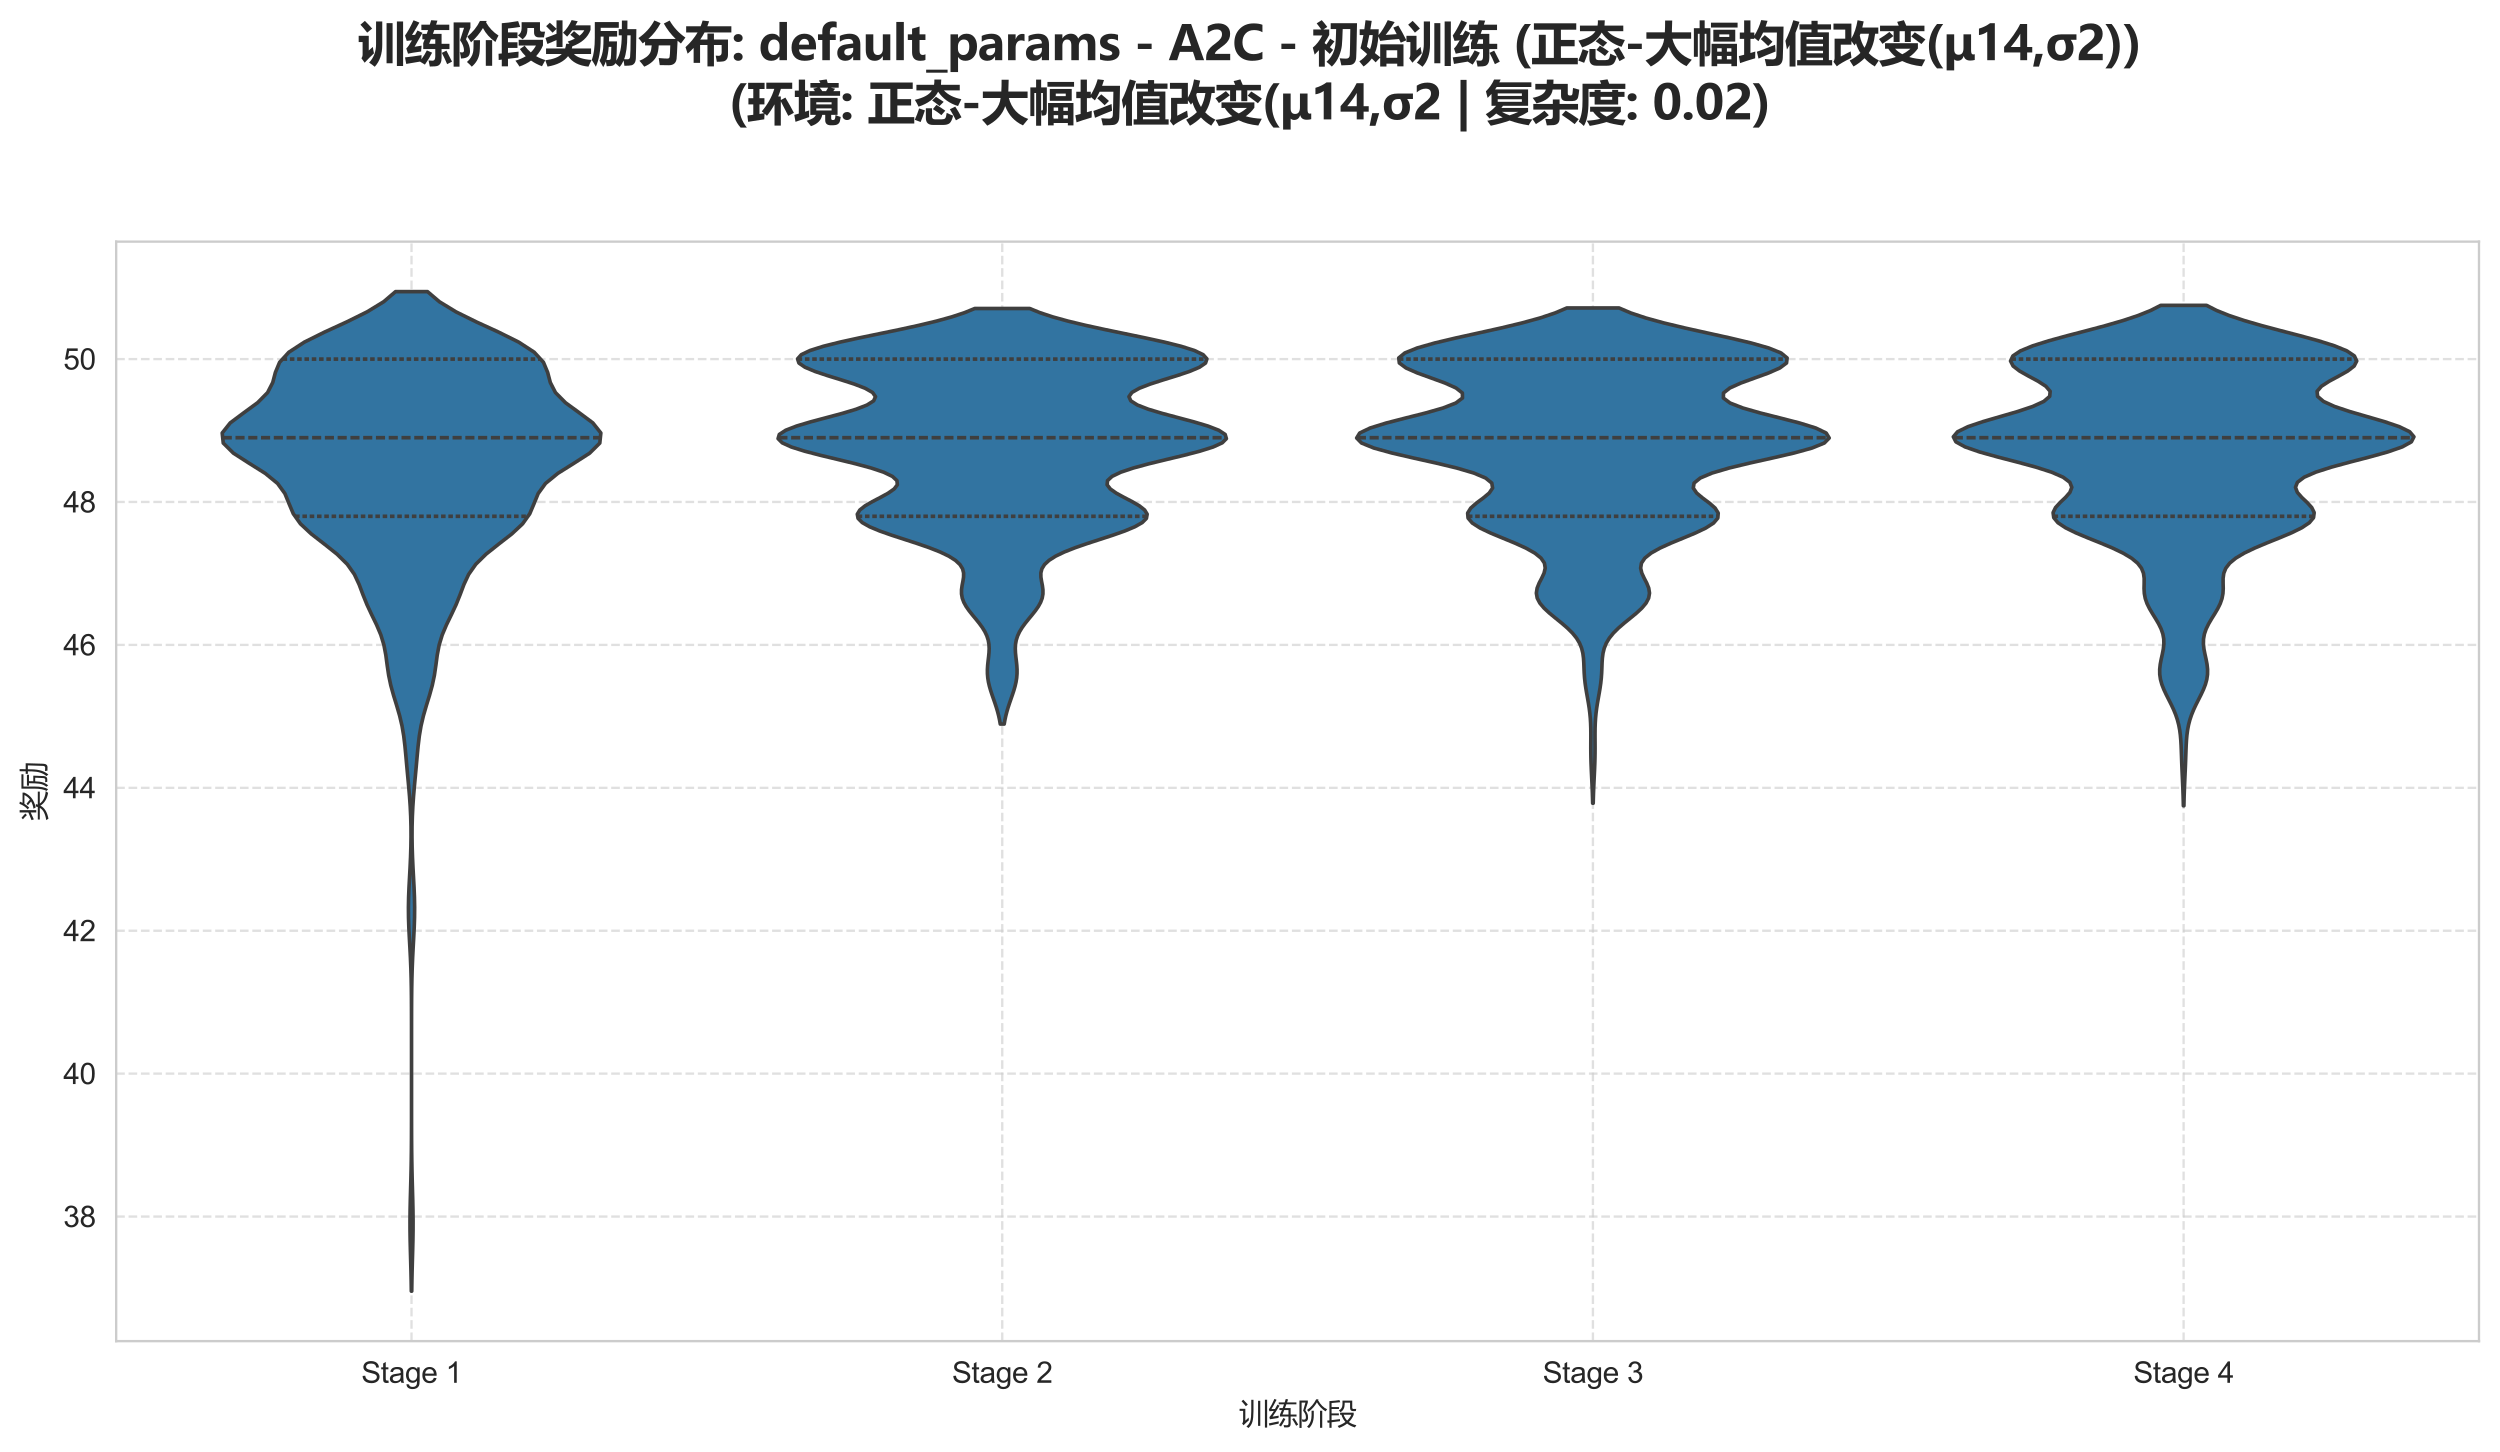 <?xml version="1.0" encoding="utf-8" standalone="no"?>
<!DOCTYPE svg PUBLIC "-//W3C//DTD SVG 1.1//EN"
  "http://www.w3.org/Graphics/SVG/1.1/DTD/svg11.dtd">
<svg xmlns:xlink="http://www.w3.org/1999/xlink" width="856.502pt" height="497.537pt" viewBox="0 0 856.502 497.537" xmlns="http://www.w3.org/2000/svg" version="1.1">
 <defs>
  <style type="text/css">*{stroke-linejoin: round; stroke-linecap: butt}</style>
 </defs>
 <g id="figure_1">
  <g id="patch_1">
   <path d="M 0 497.537 
L 856.502 497.537 
L 856.502 0 
L 0 0 
z
" style="fill: #ffffff"/>
  </g>
  <g id="axes_1">
   <g id="patch_2">
    <path d="M 39.802 459.473 
L 849.302 459.473 
L 849.302 82.791 
L 39.802 82.791 
z
" style="fill: #ffffff"/>
   </g>
   <g id="matplotlib.axis_1">
    <g id="xtick_1">
     <g id="line2d_1">
      <path d="M 140.989 459.473 
L 140.989 82.791 
" clip-path="url(#pb417b99a54)" style="fill: none; stroke-dasharray: 2.96,1.28; stroke-dashoffset: 0; stroke: #cccccc; stroke-opacity: 0.6; stroke-width: 0.8"/>
     </g>
     <g id="text_1">
      <!-- Stage 1 -->
      <g style="fill: #262626" transform="translate(123.754 473.753) scale(0.1 -0.1)">
       <defs>
        <path id="ArialMT-53" d="M 288 1472 
L 859 1522 
Q 900 1178 1048 958 
Q 1197 738 1509 602 
Q 1822 466 2213 466 
Q 2559 466 2825 569 
Q 3091 672 3220 851 
Q 3350 1031 3350 1244 
Q 3350 1459 3225 1620 
Q 3100 1781 2813 1891 
Q 2628 1963 1997 2114 
Q 1366 2266 1113 2400 
Q 784 2572 623 2826 
Q 463 3081 463 3397 
Q 463 3744 659 4045 
Q 856 4347 1234 4503 
Q 1613 4659 2075 4659 
Q 2584 4659 2973 4495 
Q 3363 4331 3572 4012 
Q 3781 3694 3797 3291 
L 3216 3247 
Q 3169 3681 2898 3903 
Q 2628 4125 2100 4125 
Q 1550 4125 1298 3923 
Q 1047 3722 1047 3438 
Q 1047 3191 1225 3031 
Q 1400 2872 2139 2705 
Q 2878 2538 3153 2413 
Q 3553 2228 3743 1945 
Q 3934 1663 3934 1294 
Q 3934 928 3725 604 
Q 3516 281 3123 101 
Q 2731 -78 2241 -78 
Q 1619 -78 1198 103 
Q 778 284 539 648 
Q 300 1013 288 1472 
z
" transform="scale(0.016)"/>
        <path id="ArialMT-74" d="M 1650 503 
L 1731 6 
Q 1494 -44 1306 -44 
Q 1000 -44 831 53 
Q 663 150 594 308 
Q 525 466 525 972 
L 525 2881 
L 113 2881 
L 113 3319 
L 525 3319 
L 525 4141 
L 1084 4478 
L 1084 3319 
L 1650 3319 
L 1650 2881 
L 1084 2881 
L 1084 941 
Q 1084 700 1114 631 
Q 1144 563 1211 522 
Q 1278 481 1403 481 
Q 1497 481 1650 503 
z
" transform="scale(0.016)"/>
        <path id="ArialMT-61" d="M 2588 409 
Q 2275 144 1986 34 
Q 1697 -75 1366 -75 
Q 819 -75 525 192 
Q 231 459 231 875 
Q 231 1119 342 1320 
Q 453 1522 633 1644 
Q 813 1766 1038 1828 
Q 1203 1872 1538 1913 
Q 2219 1994 2541 2106 
Q 2544 2222 2544 2253 
Q 2544 2597 2384 2738 
Q 2169 2928 1744 2928 
Q 1347 2928 1158 2789 
Q 969 2650 878 2297 
L 328 2372 
Q 403 2725 575 2942 
Q 747 3159 1072 3276 
Q 1397 3394 1825 3394 
Q 2250 3394 2515 3294 
Q 2781 3194 2906 3042 
Q 3031 2891 3081 2659 
Q 3109 2516 3109 2141 
L 3109 1391 
Q 3109 606 3145 398 
Q 3181 191 3288 0 
L 2700 0 
Q 2613 175 2588 409 
z
M 2541 1666 
Q 2234 1541 1622 1453 
Q 1275 1403 1131 1340 
Q 988 1278 909 1158 
Q 831 1038 831 891 
Q 831 666 1001 516 
Q 1172 366 1500 366 
Q 1825 366 2078 508 
Q 2331 650 2450 897 
Q 2541 1088 2541 1459 
L 2541 1666 
z
" transform="scale(0.016)"/>
        <path id="ArialMT-67" d="M 319 -275 
L 866 -356 
Q 900 -609 1056 -725 
Q 1266 -881 1628 -881 
Q 2019 -881 2231 -725 
Q 2444 -569 2519 -288 
Q 2563 -116 2559 434 
Q 2191 0 1641 0 
Q 956 0 581 494 
Q 206 988 206 1678 
Q 206 2153 378 2554 
Q 550 2956 876 3175 
Q 1203 3394 1644 3394 
Q 2231 3394 2613 2919 
L 2613 3319 
L 3131 3319 
L 3131 450 
Q 3131 -325 2973 -648 
Q 2816 -972 2473 -1159 
Q 2131 -1347 1631 -1347 
Q 1038 -1347 672 -1080 
Q 306 -813 319 -275 
z
M 784 1719 
Q 784 1066 1043 766 
Q 1303 466 1694 466 
Q 2081 466 2343 764 
Q 2606 1063 2606 1700 
Q 2606 2309 2336 2618 
Q 2066 2928 1684 2928 
Q 1309 2928 1046 2623 
Q 784 2319 784 1719 
z
" transform="scale(0.016)"/>
        <path id="ArialMT-65" d="M 2694 1069 
L 3275 997 
Q 3138 488 2766 206 
Q 2394 -75 1816 -75 
Q 1088 -75 661 373 
Q 234 822 234 1631 
Q 234 2469 665 2931 
Q 1097 3394 1784 3394 
Q 2450 3394 2872 2941 
Q 3294 2488 3294 1666 
Q 3294 1616 3291 1516 
L 816 1516 
Q 847 969 1125 678 
Q 1403 388 1819 388 
Q 2128 388 2347 550 
Q 2566 713 2694 1069 
z
M 847 1978 
L 2700 1978 
Q 2663 2397 2488 2606 
Q 2219 2931 1791 2931 
Q 1403 2931 1139 2672 
Q 875 2413 847 1978 
z
" transform="scale(0.016)"/>
        <path id="ArialMT-20" transform="scale(0.016)"/>
        <path id="ArialMT-31" d="M 2384 0 
L 1822 0 
L 1822 3584 
Q 1619 3391 1289 3197 
Q 959 3003 697 2906 
L 697 3450 
Q 1169 3672 1522 3987 
Q 1875 4303 2022 4600 
L 2384 4600 
L 2384 0 
z
" transform="scale(0.016)"/>
       </defs>
       <use xlink:href="#ArialMT-53"/>
       <use xlink:href="#ArialMT-74" transform="translate(66.699 0)"/>
       <use xlink:href="#ArialMT-61" transform="translate(94.482 0)"/>
       <use xlink:href="#ArialMT-67" transform="translate(150.098 0)"/>
       <use xlink:href="#ArialMT-65" transform="translate(205.713 0)"/>
       <use xlink:href="#ArialMT-20" transform="translate(261.328 0)"/>
       <use xlink:href="#ArialMT-31" transform="translate(289.111 0)"/>
      </g>
     </g>
    </g>
    <g id="xtick_2">
     <g id="line2d_2">
      <path d="M 343.364 459.473 
L 343.364 82.791 
" clip-path="url(#pb417b99a54)" style="fill: none; stroke-dasharray: 2.96,1.28; stroke-dashoffset: 0; stroke: #cccccc; stroke-opacity: 0.6; stroke-width: 0.8"/>
     </g>
     <g id="text_2">
      <!-- Stage 2 -->
      <g style="fill: #262626" transform="translate(326.129 473.753) scale(0.1 -0.1)">
       <defs>
        <path id="ArialMT-32" d="M 3222 541 
L 3222 0 
L 194 0 
Q 188 203 259 391 
Q 375 700 629 1000 
Q 884 1300 1366 1694 
Q 2113 2306 2375 2664 
Q 2638 3022 2638 3341 
Q 2638 3675 2398 3904 
Q 2159 4134 1775 4134 
Q 1369 4134 1125 3890 
Q 881 3647 878 3216 
L 300 3275 
Q 359 3922 746 4261 
Q 1134 4600 1788 4600 
Q 2447 4600 2831 4234 
Q 3216 3869 3216 3328 
Q 3216 3053 3103 2787 
Q 2991 2522 2730 2228 
Q 2469 1934 1863 1422 
Q 1356 997 1212 845 
Q 1069 694 975 541 
L 3222 541 
z
" transform="scale(0.016)"/>
       </defs>
       <use xlink:href="#ArialMT-53"/>
       <use xlink:href="#ArialMT-74" transform="translate(66.699 0)"/>
       <use xlink:href="#ArialMT-61" transform="translate(94.482 0)"/>
       <use xlink:href="#ArialMT-67" transform="translate(150.098 0)"/>
       <use xlink:href="#ArialMT-65" transform="translate(205.713 0)"/>
       <use xlink:href="#ArialMT-20" transform="translate(261.328 0)"/>
       <use xlink:href="#ArialMT-32" transform="translate(289.111 0)"/>
      </g>
     </g>
    </g>
    <g id="xtick_3">
     <g id="line2d_3">
      <path d="M 545.739 459.473 
L 545.739 82.791 
" clip-path="url(#pb417b99a54)" style="fill: none; stroke-dasharray: 2.96,1.28; stroke-dashoffset: 0; stroke: #cccccc; stroke-opacity: 0.6; stroke-width: 0.8"/>
     </g>
     <g id="text_3">
      <!-- Stage 3 -->
      <g style="fill: #262626" transform="translate(528.504 473.753) scale(0.1 -0.1)">
       <defs>
        <path id="ArialMT-33" d="M 269 1209 
L 831 1284 
Q 928 806 1161 595 
Q 1394 384 1728 384 
Q 2125 384 2398 659 
Q 2672 934 2672 1341 
Q 2672 1728 2419 1979 
Q 2166 2231 1775 2231 
Q 1616 2231 1378 2169 
L 1441 2663 
Q 1497 2656 1531 2656 
Q 1891 2656 2178 2843 
Q 2466 3031 2466 3422 
Q 2466 3731 2256 3934 
Q 2047 4138 1716 4138 
Q 1388 4138 1169 3931 
Q 950 3725 888 3313 
L 325 3413 
Q 428 3978 793 4289 
Q 1159 4600 1703 4600 
Q 2078 4600 2393 4439 
Q 2709 4278 2876 4000 
Q 3044 3722 3044 3409 
Q 3044 3113 2884 2869 
Q 2725 2625 2413 2481 
Q 2819 2388 3044 2092 
Q 3269 1797 3269 1353 
Q 3269 753 2831 336 
Q 2394 -81 1725 -81 
Q 1122 -81 723 278 
Q 325 638 269 1209 
z
" transform="scale(0.016)"/>
       </defs>
       <use xlink:href="#ArialMT-53"/>
       <use xlink:href="#ArialMT-74" transform="translate(66.699 0)"/>
       <use xlink:href="#ArialMT-61" transform="translate(94.482 0)"/>
       <use xlink:href="#ArialMT-67" transform="translate(150.098 0)"/>
       <use xlink:href="#ArialMT-65" transform="translate(205.713 0)"/>
       <use xlink:href="#ArialMT-20" transform="translate(261.328 0)"/>
       <use xlink:href="#ArialMT-33" transform="translate(289.111 0)"/>
      </g>
     </g>
    </g>
    <g id="xtick_4">
     <g id="line2d_4">
      <path d="M 748.114 459.473 
L 748.114 82.791 
" clip-path="url(#pb417b99a54)" style="fill: none; stroke-dasharray: 2.96,1.28; stroke-dashoffset: 0; stroke: #cccccc; stroke-opacity: 0.6; stroke-width: 0.8"/>
     </g>
     <g id="text_4">
      <!-- Stage 4 -->
      <g style="fill: #262626" transform="translate(730.879 473.753) scale(0.1 -0.1)">
       <defs>
        <path id="ArialMT-34" d="M 2069 0 
L 2069 1097 
L 81 1097 
L 81 1613 
L 2172 4581 
L 2631 4581 
L 2631 1613 
L 3250 1613 
L 3250 1097 
L 2631 1097 
L 2631 0 
L 2069 0 
z
M 2069 1613 
L 2069 3678 
L 634 1613 
L 2069 1613 
z
" transform="scale(0.016)"/>
       </defs>
       <use xlink:href="#ArialMT-53"/>
       <use xlink:href="#ArialMT-74" transform="translate(66.699 0)"/>
       <use xlink:href="#ArialMT-61" transform="translate(94.482 0)"/>
       <use xlink:href="#ArialMT-67" transform="translate(150.098 0)"/>
       <use xlink:href="#ArialMT-65" transform="translate(205.713 0)"/>
       <use xlink:href="#ArialMT-20" transform="translate(261.328 0)"/>
       <use xlink:href="#ArialMT-34" transform="translate(289.111 0)"/>
      </g>
     </g>
    </g>
    <g id="text_5">
     <!-- 训练阶段 -->
     <g style="fill: #262626" transform="translate(424.552 487.851) scale(0.1 -0.1)">
      <defs>
       <path id="MicrosoftYaHei-8bad" d="M 2581 5178 
L 3056 5178 
L 3056 2722 
Q 3056 1272 2831 466 
Q 2613 -297 1981 -872 
Q 1769 -678 1550 -534 
Q 2156 -66 2375 647 
Q 2581 1353 2581 2678 
L 2581 5178 
z
M 5506 5184 
L 5981 5184 
L 5981 -772 
L 5506 -772 
L 5506 5184 
z
M 4038 4953 
L 4513 4953 
L 4513 -403 
L 4038 -403 
L 4038 4953 
z
M 2025 1372 
Q 2025 1059 2069 784 
Q 1438 247 913 -284 
L 625 116 
Q 838 316 838 691 
L 838 2803 
L 81 2803 
L 81 3253 
L 1313 3253 
L 1313 709 
Q 1650 1009 2025 1372 
z
M 875 5191 
Q 1438 4628 1850 4166 
L 1413 3797 
Q 1031 4303 500 4872 
L 875 5191 
z
" transform="scale(0.016)"/>
       <path id="MicrosoftYaHei-7ec3" d="M 2363 3403 
L 3059 3403 
Q 3203 3781 3344 4197 
L 2213 4197 
L 2213 4622 
L 3488 4622 
Q 3603 4975 3719 5353 
L 4219 5253 
Q 4109 4931 4000 4622 
L 6000 4622 
L 6000 4197 
L 3847 4197 
Q 3700 3791 3553 3403 
L 4763 3403 
L 4763 2016 
L 6025 2016 
L 6025 1591 
L 4763 1591 
L 4763 3 
Q 4763 -734 4056 -734 
Q 3788 -734 3369 -728 
Q 3331 -516 3263 -241 
Q 3638 -284 3931 -284 
Q 4300 -284 4300 109 
L 4300 1591 
L 2475 1591 
L 2475 1997 
Q 2688 2450 2897 2978 
L 2363 2978 
L 2363 3403 
z
M 888 1566 
Q 1531 1659 2219 1778 
Q 2181 1547 2163 1297 
Q 1600 1216 319 1003 
L 219 1472 
Q 669 1969 1175 2794 
Q 666 2763 219 2722 
L 100 3147 
Q 700 3966 1294 5366 
L 1750 5178 
Q 1088 3878 644 3184 
Q 1078 3194 1419 3203 
Q 1669 3638 1931 4147 
L 2388 3916 
Q 1656 2659 888 1566 
z
M 3013 2016 
L 4300 2016 
L 4300 2978 
L 3394 2978 
Q 3203 2484 3013 2016 
z
M 94 122 
Q 1031 291 2219 559 
Q 2200 316 2206 78 
Q 1231 -103 219 -353 
L 94 122 
z
M 3194 1272 
L 3638 1066 
Q 3194 203 2700 -547 
Q 2500 -397 2275 -278 
Q 2813 459 3194 1272 
z
M 5094 1041 
L 5500 1278 
Q 5963 578 6381 -122 
L 5950 -391 
Q 5544 366 5094 1041 
z
" transform="scale(0.016)"/>
       <path id="MicrosoftYaHei-9636" d="M 2213 1816 
Q 2388 616 1644 484 
Q 1406 441 1031 478 
Q 981 734 913 991 
Q 1206 916 1475 941 
Q 1894 991 1744 1797 
Q 1669 2222 1188 2853 
Q 1419 3616 1688 4578 
L 863 4578 
L 863 -853 
L 400 -853 
L 400 5016 
L 2194 5016 
L 2194 4578 
Q 1906 3672 1663 2934 
Q 2144 2284 2213 1816 
z
M 3469 2834 
L 3469 1841 
Q 3469 78 2450 -897 
Q 2269 -734 2031 -572 
Q 2994 297 2994 1859 
L 2994 2834 
L 3469 2834 
z
M 4806 2834 
L 5281 2834 
L 5281 -822 
L 4806 -822 
L 4806 2834 
z
M 4475 5278 
L 4388 5078 
Q 5169 3653 6338 3134 
Q 6175 2947 5994 2697 
Q 4856 3384 4144 4634 
Q 3494 3472 2356 2609 
Q 2206 2828 2031 3003 
Q 3244 3809 3981 5278 
L 4475 5278 
z
" transform="scale(0.016)"/>
       <path id="MicrosoftYaHei-6bb5" d="M 2844 1978 
L 2844 2422 
L 5763 2422 
L 5763 1953 
Q 5397 1069 4731 416 
Q 5378 -63 6338 -266 
Q 6144 -516 6019 -747 
Q 5031 -456 4359 88 
Q 3638 -488 2631 -853 
Q 2450 -559 2331 -422 
Q 3313 -75 3997 428 
Q 3400 1069 3138 1978 
L 2844 1978 
z
M 88 722 
Q 325 744 569 769 
L 569 4897 
Q 1931 4972 2719 5116 
L 2888 4653 
Q 2175 4559 1031 4484 
L 1031 3616 
L 2613 3616 
L 2613 3203 
L 1031 3203 
L 1031 2259 
L 2594 2259 
L 2594 1847 
L 1031 1847 
L 1031 819 
Q 1891 916 2838 1041 
Q 2831 916 2831 591 
Q 1894 484 1031 366 
L 1031 -816 
L 569 -816 
L 569 303 
Q 381 275 200 247 
L 88 722 
z
M 5738 3209 
Q 5981 3209 6306 3228 
L 6219 2759 
Q 5906 2747 5625 2747 
Q 4988 2747 4988 3459 
L 4988 4553 
L 3831 4553 
L 3831 4216 
Q 3831 3053 2938 2522 
Q 2781 2709 2600 2909 
Q 3363 3272 3363 4241 
L 3363 4997 
L 5456 4997 
L 5456 3497 
Q 5456 3209 5738 3209 
z
M 5256 1978 
L 3613 1978 
Q 3863 1241 4363 731 
Q 4956 1275 5256 1978 
z
" transform="scale(0.016)"/>
      </defs>
      <use xlink:href="#MicrosoftYaHei-8bad"/>
      <use xlink:href="#MicrosoftYaHei-7ec3" transform="translate(100 0)"/>
      <use xlink:href="#MicrosoftYaHei-9636" transform="translate(200 0)"/>
      <use xlink:href="#MicrosoftYaHei-6bb5" transform="translate(300 0)"/>
     </g>
    </g>
   </g>
   <g id="matplotlib.axis_2">
    <g id="ytick_1">
     <g id="line2d_5">
      <path d="M 39.802 416.795 
L 849.302 416.795 
" clip-path="url(#pb417b99a54)" style="fill: none; stroke-dasharray: 2.96,1.28; stroke-dashoffset: 0; stroke: #cccccc; stroke-opacity: 0.6; stroke-width: 0.8"/>
     </g>
     <g id="text_6">
      <!-- 38 -->
      <g style="fill: #262626" transform="translate(21.68 420.374) scale(0.1 -0.1)">
       <defs>
        <path id="ArialMT-38" d="M 1131 2484 
Q 781 2613 612 2850 
Q 444 3088 444 3419 
Q 444 3919 803 4259 
Q 1163 4600 1759 4600 
Q 2359 4600 2725 4251 
Q 3091 3903 3091 3403 
Q 3091 3084 2923 2848 
Q 2756 2613 2416 2484 
Q 2838 2347 3058 2040 
Q 3278 1734 3278 1309 
Q 3278 722 2862 322 
Q 2447 -78 1769 -78 
Q 1091 -78 675 323 
Q 259 725 259 1325 
Q 259 1772 486 2073 
Q 713 2375 1131 2484 
z
M 1019 3438 
Q 1019 3113 1228 2906 
Q 1438 2700 1772 2700 
Q 2097 2700 2305 2904 
Q 2513 3109 2513 3406 
Q 2513 3716 2298 3927 
Q 2084 4138 1766 4138 
Q 1444 4138 1231 3931 
Q 1019 3725 1019 3438 
z
M 838 1322 
Q 838 1081 952 856 
Q 1066 631 1291 507 
Q 1516 384 1775 384 
Q 2178 384 2440 643 
Q 2703 903 2703 1303 
Q 2703 1709 2433 1975 
Q 2163 2241 1756 2241 
Q 1359 2241 1098 1978 
Q 838 1716 838 1322 
z
" transform="scale(0.016)"/>
       </defs>
       <use xlink:href="#ArialMT-33"/>
       <use xlink:href="#ArialMT-38" transform="translate(55.615 0)"/>
      </g>
     </g>
    </g>
    <g id="ytick_2">
     <g id="line2d_6">
      <path d="M 39.802 367.833 
L 849.302 367.833 
" clip-path="url(#pb417b99a54)" style="fill: none; stroke-dasharray: 2.96,1.28; stroke-dashoffset: 0; stroke: #cccccc; stroke-opacity: 0.6; stroke-width: 0.8"/>
     </g>
     <g id="text_7">
      <!-- 40 -->
      <g style="fill: #262626" transform="translate(21.68 371.412) scale(0.1 -0.1)">
       <defs>
        <path id="ArialMT-30" d="M 266 2259 
Q 266 3072 433 3567 
Q 600 4063 929 4331 
Q 1259 4600 1759 4600 
Q 2128 4600 2406 4451 
Q 2684 4303 2865 4023 
Q 3047 3744 3150 3342 
Q 3253 2941 3253 2259 
Q 3253 1453 3087 958 
Q 2922 463 2592 192 
Q 2263 -78 1759 -78 
Q 1097 -78 719 397 
Q 266 969 266 2259 
z
M 844 2259 
Q 844 1131 1108 757 
Q 1372 384 1759 384 
Q 2147 384 2411 759 
Q 2675 1134 2675 2259 
Q 2675 3391 2411 3762 
Q 2147 4134 1753 4134 
Q 1366 4134 1134 3806 
Q 844 3388 844 2259 
z
" transform="scale(0.016)"/>
       </defs>
       <use xlink:href="#ArialMT-34"/>
       <use xlink:href="#ArialMT-30" transform="translate(55.615 0)"/>
      </g>
     </g>
    </g>
    <g id="ytick_3">
     <g id="line2d_7">
      <path d="M 39.802 318.87 
L 849.302 318.87 
" clip-path="url(#pb417b99a54)" style="fill: none; stroke-dasharray: 2.96,1.28; stroke-dashoffset: 0; stroke: #cccccc; stroke-opacity: 0.6; stroke-width: 0.8"/>
     </g>
     <g id="text_8">
      <!-- 42 -->
      <g style="fill: #262626" transform="translate(21.68 322.449) scale(0.1 -0.1)">
       <use xlink:href="#ArialMT-34"/>
       <use xlink:href="#ArialMT-32" transform="translate(55.615 0)"/>
      </g>
     </g>
    </g>
    <g id="ytick_4">
     <g id="line2d_8">
      <path d="M 39.802 269.908 
L 849.302 269.908 
" clip-path="url(#pb417b99a54)" style="fill: none; stroke-dasharray: 2.96,1.28; stroke-dashoffset: 0; stroke: #cccccc; stroke-opacity: 0.6; stroke-width: 0.8"/>
     </g>
     <g id="text_9">
      <!-- 44 -->
      <g style="fill: #262626" transform="translate(21.68 273.487) scale(0.1 -0.1)">
       <use xlink:href="#ArialMT-34"/>
       <use xlink:href="#ArialMT-34" transform="translate(55.615 0)"/>
      </g>
     </g>
    </g>
    <g id="ytick_5">
     <g id="line2d_9">
      <path d="M 39.802 220.945 
L 849.302 220.945 
" clip-path="url(#pb417b99a54)" style="fill: none; stroke-dasharray: 2.96,1.28; stroke-dashoffset: 0; stroke: #cccccc; stroke-opacity: 0.6; stroke-width: 0.8"/>
     </g>
     <g id="text_10">
      <!-- 46 -->
      <g style="fill: #262626" transform="translate(21.68 224.524) scale(0.1 -0.1)">
       <defs>
        <path id="ArialMT-36" d="M 3184 3459 
L 2625 3416 
Q 2550 3747 2413 3897 
Q 2184 4138 1850 4138 
Q 1581 4138 1378 3988 
Q 1113 3794 959 3422 
Q 806 3050 800 2363 
Q 1003 2672 1297 2822 
Q 1591 2972 1913 2972 
Q 2475 2972 2870 2558 
Q 3266 2144 3266 1488 
Q 3266 1056 3080 686 
Q 2894 316 2569 119 
Q 2244 -78 1831 -78 
Q 1128 -78 684 439 
Q 241 956 241 2144 
Q 241 3472 731 4075 
Q 1159 4600 1884 4600 
Q 2425 4600 2770 4297 
Q 3116 3994 3184 3459 
z
M 888 1484 
Q 888 1194 1011 928 
Q 1134 663 1356 523 
Q 1578 384 1822 384 
Q 2178 384 2434 671 
Q 2691 959 2691 1453 
Q 2691 1928 2437 2201 
Q 2184 2475 1800 2475 
Q 1419 2475 1153 2201 
Q 888 1928 888 1484 
z
" transform="scale(0.016)"/>
       </defs>
       <use xlink:href="#ArialMT-34"/>
       <use xlink:href="#ArialMT-36" transform="translate(55.615 0)"/>
      </g>
     </g>
    </g>
    <g id="ytick_6">
     <g id="line2d_10">
      <path d="M 39.802 171.983 
L 849.302 171.983 
" clip-path="url(#pb417b99a54)" style="fill: none; stroke-dasharray: 2.96,1.28; stroke-dashoffset: 0; stroke: #cccccc; stroke-opacity: 0.6; stroke-width: 0.8"/>
     </g>
     <g id="text_11">
      <!-- 48 -->
      <g style="fill: #262626" transform="translate(21.68 175.562) scale(0.1 -0.1)">
       <use xlink:href="#ArialMT-34"/>
       <use xlink:href="#ArialMT-38" transform="translate(55.615 0)"/>
      </g>
     </g>
    </g>
    <g id="ytick_7">
     <g id="line2d_11">
      <path d="M 39.802 123.02 
L 849.302 123.02 
" clip-path="url(#pb417b99a54)" style="fill: none; stroke-dasharray: 2.96,1.28; stroke-dashoffset: 0; stroke: #cccccc; stroke-opacity: 0.6; stroke-width: 0.8"/>
     </g>
     <g id="text_12">
      <!-- 50 -->
      <g style="fill: #262626" transform="translate(21.68 126.599) scale(0.1 -0.1)">
       <defs>
        <path id="ArialMT-35" d="M 266 1200 
L 856 1250 
Q 922 819 1161 601 
Q 1400 384 1738 384 
Q 2144 384 2425 690 
Q 2706 997 2706 1503 
Q 2706 1984 2436 2262 
Q 2166 2541 1728 2541 
Q 1456 2541 1237 2417 
Q 1019 2294 894 2097 
L 366 2166 
L 809 4519 
L 3088 4519 
L 3088 3981 
L 1259 3981 
L 1013 2750 
Q 1425 3038 1878 3038 
Q 2478 3038 2890 2622 
Q 3303 2206 3303 1553 
Q 3303 931 2941 478 
Q 2500 -78 1738 -78 
Q 1113 -78 717 272 
Q 322 622 266 1200 
z
" transform="scale(0.016)"/>
       </defs>
       <use xlink:href="#ArialMT-35"/>
       <use xlink:href="#ArialMT-30" transform="translate(55.615 0)"/>
      </g>
     </g>
    </g>
    <g id="text_13">
     <!-- 奖励 -->
     <g style="fill: #262626" transform="translate(15.194 281.132) rotate(-90) scale(0.1 -0.1)">
      <defs>
       <path id="MicrosoftYaHei-5956" d="M 6306 -284 
Q 6119 -528 5944 -803 
Q 4031 -491 3197 859 
Q 2550 -472 406 -878 
Q 281 -666 100 -403 
Q 2175 -84 2709 972 
L 225 972 
L 225 1403 
L 2900 1403 
Q 2969 1600 3019 1822 
L 3531 1822 
Q 3484 1603 3422 1403 
L 6200 1403 
L 6200 972 
L 3647 972 
Q 4472 -169 6306 -284 
z
M 2388 3553 
Q 3181 4228 3588 5334 
L 4056 5241 
Q 3941 4938 3803 4666 
L 5988 4666 
L 5988 4278 
Q 5181 2359 2788 1853 
Q 2706 2072 2531 2316 
Q 3434 2463 4094 2831 
Q 3688 3222 3288 3516 
L 3588 3822 
Q 4056 3481 4491 3084 
Q 5116 3550 5463 4266 
L 3588 4266 
Q 3228 3666 2763 3234 
Q 2588 3428 2388 3553 
z
M 1744 5291 
L 2231 5291 
L 2231 1728 
L 1744 1728 
L 1744 2925 
Q 1231 2694 256 2253 
L 94 2747 
Q 991 3088 1744 3425 
L 1744 5291 
z
M 281 4584 
L 588 4891 
Q 1088 4503 1513 4072 
L 1169 3741 
Q 700 4253 281 4584 
z
" transform="scale(0.016)"/>
       <path id="MicrosoftYaHei-52b1" d="M 3756 3997 
L 4303 3997 
Q 4316 4669 4319 5297 
L 4775 5297 
Q 4763 4559 4750 3997 
L 6031 3997 
Q 5963 1203 5925 278 
Q 5888 -678 5169 -678 
Q 4969 -678 4444 -666 
Q 4406 -378 4350 -134 
Q 4856 -178 5081 -178 
Q 5425 -178 5456 272 
Q 5513 1266 5563 3528 
L 4741 3528 
Q 4731 3028 4725 2716 
Q 4688 334 3600 -859 
Q 3469 -666 3281 -447 
Q 4238 634 4275 2634 
Q 4288 3091 4297 3528 
L 3756 3528 
L 3756 3997 
z
M 1225 3728 
L 3563 3728 
L 3563 3291 
L 2194 3291 
Q 2184 2784 2172 2372 
L 3375 2372 
Q 3319 766 3275 91 
Q 3206 -628 2581 -628 
Q 2406 -628 2050 -622 
Q 2013 -416 1956 -159 
Q 2306 -197 2475 -197 
Q 2819 -203 2850 216 
Q 2894 797 2931 1959 
L 2153 1959 
Q 2125 1378 2081 1034 
Q 1969 -3 1300 -828 
Q 1175 -659 981 -453 
Q 1531 209 1644 1097 
Q 1728 1641 1756 3291 
L 1225 3291 
L 1225 3728 
z
M 1044 4472 
L 1044 2166 
Q 1044 147 475 -809 
Q 306 -647 94 -478 
Q 588 341 588 2184 
L 588 4909 
L 3663 4909 
L 3663 4472 
L 1044 4472 
z
" transform="scale(0.016)"/>
      </defs>
      <use xlink:href="#MicrosoftYaHei-5956"/>
      <use xlink:href="#MicrosoftYaHei-52b1" transform="translate(100 0)"/>
     </g>
    </g>
   </g>
   <g id="FillBetweenPolyCollection_1">
    <defs>
     <path id="m821b4289a1" d="M 141.061 -55.186 
L 140.917 -55.186 
L 140.864 -58.645 
L 140.79 -62.104 
L 140.699 -65.563 
L 140.604 -69.022 
L 140.52 -72.481 
L 140.468 -75.94 
L 140.459 -79.399 
L 140.497 -82.858 
L 140.571 -86.317 
L 140.664 -89.776 
L 140.758 -93.235 
L 140.839 -96.694 
L 140.9 -100.153 
L 140.941 -103.612 
L 140.965 -107.071 
L 140.978 -110.53 
L 140.985 -113.989 
L 140.987 -117.448 
L 140.988 -120.907 
L 140.989 -124.366 
L 140.989 -127.824 
L 140.989 -131.283 
L 140.989 -134.742 
L 140.989 -138.201 
L 140.988 -141.66 
L 140.987 -145.119 
L 140.983 -148.578 
L 140.975 -152.037 
L 140.957 -155.496 
L 140.92 -158.955 
L 140.857 -162.414 
L 140.756 -165.873 
L 140.614 -169.332 
L 140.436 -172.791 
L 140.244 -176.25 
L 140.072 -179.709 
L 139.957 -183.168 
L 139.927 -186.627 
L 139.989 -190.086 
L 140.128 -193.545 
L 140.311 -197.004 
L 140.498 -200.463 
L 140.656 -203.922 
L 140.766 -207.381 
L 140.815 -210.84 
L 140.798 -214.299 
L 140.708 -217.758 
L 140.542 -221.217 
L 140.304 -224.676 
L 140.009 -228.135 
L 139.687 -231.594 
L 139.367 -235.053 
L 139.059 -238.512 
L 138.731 -241.971 
L 138.315 -245.43 
L 137.725 -248.889 
L 136.912 -252.348 
L 135.911 -255.807 
L 134.846 -259.266 
L 133.886 -262.725 
L 133.156 -266.184 
L 132.645 -269.643 
L 132.186 -273.101 
L 131.528 -276.56 
L 130.477 -280.019 
L 129.018 -283.478 
L 127.34 -286.937 
L 125.723 -290.396 
L 124.329 -293.855 
L 123.03 -297.314 
L 121.41 -300.773 
L 118.968 -304.232 
L 115.451 -307.691 
L 111.103 -311.15 
L 106.647 -314.609 
L 102.944 -318.068 
L 100.485 -321.527 
L 99.022 -324.986 
L 97.606 -328.445 
L 95.093 -331.904 
L 90.868 -335.363 
L 85.352 -338.822 
L 79.968 -342.281 
L 76.488 -345.74 
L 76.127 -349.199 
L 78.879 -352.658 
L 83.518 -356.117 
L 88.253 -359.576 
L 91.676 -363.035 
L 93.445 -366.494 
L 94.354 -369.953 
L 95.794 -373.412 
L 98.964 -376.871 
L 104.278 -380.33 
L 111.243 -383.789 
L 118.789 -387.248 
L 125.784 -390.707 
L 131.449 -394.166 
L 135.512 -397.625 
L 146.466 -397.625 
L 146.466 -397.625 
L 150.529 -394.166 
L 156.195 -390.707 
L 163.189 -387.248 
L 170.735 -383.789 
L 177.7 -380.33 
L 183.014 -376.871 
L 186.184 -373.412 
L 187.624 -369.953 
L 188.533 -366.494 
L 190.303 -363.035 
L 193.726 -359.576 
L 198.461 -356.117 
L 203.099 -352.658 
L 205.851 -349.199 
L 205.49 -345.74 
L 202.01 -342.281 
L 196.626 -338.822 
L 191.111 -335.363 
L 186.885 -331.904 
L 184.372 -328.445 
L 182.956 -324.986 
L 181.493 -321.527 
L 179.035 -318.068 
L 175.331 -314.609 
L 170.875 -311.15 
L 166.527 -307.691 
L 163.01 -304.232 
L 160.568 -300.773 
L 158.948 -297.314 
L 157.649 -293.855 
L 156.255 -290.396 
L 154.638 -286.937 
L 152.96 -283.478 
L 151.501 -280.019 
L 150.45 -276.56 
L 149.793 -273.101 
L 149.333 -269.643 
L 148.822 -266.184 
L 148.092 -262.725 
L 147.133 -259.266 
L 146.067 -255.807 
L 145.066 -252.348 
L 144.253 -248.889 
L 143.663 -245.43 
L 143.247 -241.971 
L 142.92 -238.512 
L 142.611 -235.053 
L 142.291 -231.594 
L 141.969 -228.135 
L 141.674 -224.676 
L 141.436 -221.217 
L 141.27 -217.758 
L 141.18 -214.299 
L 141.163 -210.84 
L 141.212 -207.381 
L 141.322 -203.922 
L 141.48 -200.463 
L 141.667 -197.004 
L 141.85 -193.545 
L 141.989 -190.086 
L 142.052 -186.627 
L 142.021 -183.168 
L 141.906 -179.709 
L 141.734 -176.25 
L 141.542 -172.791 
L 141.364 -169.332 
L 141.222 -165.873 
L 141.121 -162.414 
L 141.058 -158.955 
L 141.022 -155.496 
L 141.003 -152.037 
L 140.995 -148.578 
L 140.991 -145.119 
L 140.99 -141.66 
L 140.989 -138.201 
L 140.989 -134.742 
L 140.989 -131.283 
L 140.989 -127.824 
L 140.989 -124.366 
L 140.99 -120.907 
L 140.991 -117.448 
L 140.994 -113.989 
L 141 -110.53 
L 141.013 -107.071 
L 141.037 -103.612 
L 141.078 -100.153 
L 141.139 -96.694 
L 141.22 -93.235 
L 141.314 -89.776 
L 141.407 -86.317 
L 141.481 -82.858 
L 141.519 -79.399 
L 141.51 -75.94 
L 141.458 -72.481 
L 141.375 -69.022 
L 141.279 -65.563 
L 141.188 -62.104 
L 141.114 -58.645 
L 141.061 -55.186 
z
" style="stroke: #3f3f3f; stroke-width: 1.25"/>
    </defs>
    <g clip-path="url(#pb417b99a54)">
     <use xlink:href="#m821b4289a1" x="0" y="497.537" style="fill: #3274a1; stroke: #3f3f3f; stroke-width: 1.25"/>
    </g>
   </g>
   <g id="FillBetweenPolyCollection_2">
    <defs>
     <path id="m736173cdb4" d="M 344.036 -249.473 
L 342.692 -249.473 
L 342.44 -250.911 
L 342.128 -252.349 
L 341.756 -253.787 
L 341.329 -255.225 
L 340.858 -256.663 
L 340.361 -258.101 
L 339.863 -259.539 
L 339.391 -260.977 
L 338.975 -262.415 
L 338.641 -263.854 
L 338.41 -265.292 
L 338.293 -266.73 
L 338.285 -268.168 
L 338.372 -269.606 
L 338.522 -271.044 
L 338.692 -272.482 
L 338.834 -273.92 
L 338.892 -275.358 
L 338.815 -276.796 
L 338.562 -278.234 
L 338.102 -279.673 
L 337.426 -281.111 
L 336.547 -282.549 
L 335.5 -283.987 
L 334.343 -285.425 
L 333.152 -286.863 
L 332.011 -288.301 
L 331.006 -289.739 
L 330.211 -291.177 
L 329.676 -292.615 
L 329.419 -294.053 
L 329.419 -295.492 
L 329.611 -296.93 
L 329.89 -298.368 
L 330.117 -299.806 
L 330.134 -301.244 
L 329.773 -302.682 
L 328.881 -304.12 
L 327.338 -305.558 
L 325.071 -306.996 
L 322.076 -308.434 
L 318.428 -309.872 
L 314.279 -311.311 
L 309.859 -312.749 
L 305.452 -314.187 
L 301.373 -315.625 
L 297.935 -317.063 
L 295.405 -318.501 
L 293.971 -319.939 
L 293.712 -321.377 
L 294.58 -322.815 
L 296.401 -324.253 
L 298.882 -325.691 
L 301.646 -327.13 
L 304.27 -328.568 
L 306.326 -330.006 
L 307.432 -331.444 
L 307.295 -332.882 
L 305.743 -334.32 
L 302.755 -335.758 
L 298.464 -337.196 
L 293.157 -338.634 
L 287.25 -340.072 
L 281.251 -341.51 
L 275.707 -342.949 
L 271.14 -344.387 
L 267.992 -345.825 
L 266.567 -347.263 
L 266.99 -348.701 
L 269.191 -350.139 
L 272.912 -351.577 
L 277.732 -353.015 
L 283.122 -354.453 
L 288.5 -355.891 
L 293.298 -357.329 
L 297.024 -358.768 
L 299.31 -360.206 
L 299.953 -361.644 
L 298.927 -363.082 
L 296.391 -364.52 
L 292.665 -365.958 
L 288.203 -367.396 
L 283.538 -368.834 
L 279.232 -370.272 
L 275.813 -371.71 
L 273.716 -373.148 
L 273.243 -374.587 
L 274.529 -376.025 
L 277.538 -377.463 
L 282.077 -378.901 
L 287.826 -380.339 
L 294.39 -381.777 
L 301.344 -383.215 
L 308.287 -384.653 
L 314.876 -386.091 
L 320.856 -387.529 
L 326.064 -388.967 
L 330.428 -390.406 
L 333.954 -391.844 
L 352.774 -391.844 
L 352.774 -391.844 
L 356.3 -390.406 
L 360.664 -388.967 
L 365.872 -387.529 
L 371.852 -386.091 
L 378.442 -384.653 
L 385.384 -383.215 
L 392.339 -381.777 
L 398.902 -380.339 
L 404.651 -378.901 
L 409.19 -377.463 
L 412.199 -376.025 
L 413.485 -374.587 
L 413.012 -373.148 
L 410.916 -371.71 
L 407.496 -370.272 
L 403.19 -368.834 
L 398.525 -367.396 
L 394.063 -365.958 
L 390.337 -364.52 
L 387.801 -363.082 
L 386.775 -361.644 
L 387.418 -360.206 
L 389.704 -358.768 
L 393.43 -357.329 
L 398.228 -355.891 
L 403.606 -354.453 
L 408.996 -353.015 
L 413.816 -351.577 
L 417.537 -350.139 
L 419.738 -348.701 
L 420.161 -347.263 
L 418.736 -345.825 
L 415.588 -344.387 
L 411.022 -342.949 
L 405.477 -341.51 
L 399.478 -340.072 
L 393.571 -338.634 
L 388.264 -337.196 
L 383.973 -335.758 
L 380.985 -334.32 
L 379.434 -332.882 
L 379.296 -331.444 
L 380.403 -330.006 
L 382.458 -328.568 
L 385.082 -327.13 
L 387.846 -325.691 
L 390.327 -324.253 
L 392.148 -322.815 
L 393.017 -321.377 
L 392.758 -319.939 
L 391.323 -318.501 
L 388.793 -317.063 
L 385.355 -315.625 
L 381.277 -314.187 
L 376.869 -312.749 
L 372.449 -311.311 
L 368.3 -309.872 
L 364.652 -308.434 
L 361.657 -306.996 
L 359.391 -305.558 
L 357.847 -304.12 
L 356.955 -302.682 
L 356.595 -301.244 
L 356.611 -299.806 
L 356.839 -298.368 
L 357.118 -296.93 
L 357.309 -295.492 
L 357.309 -294.053 
L 357.052 -292.615 
L 356.517 -291.177 
L 355.722 -289.739 
L 354.717 -288.301 
L 353.576 -286.863 
L 352.385 -285.425 
L 351.228 -283.987 
L 350.181 -282.549 
L 349.302 -281.111 
L 348.626 -279.673 
L 348.166 -278.234 
L 347.913 -276.796 
L 347.836 -275.358 
L 347.894 -273.92 
L 348.036 -272.482 
L 348.206 -271.044 
L 348.356 -269.606 
L 348.443 -268.168 
L 348.435 -266.73 
L 348.318 -265.292 
L 348.087 -263.854 
L 347.753 -262.415 
L 347.337 -260.977 
L 346.866 -259.539 
L 346.367 -258.101 
L 345.87 -256.663 
L 345.399 -255.225 
L 344.972 -253.787 
L 344.6 -252.349 
L 344.288 -250.911 
L 344.036 -249.473 
z
" style="stroke: #3f3f3f; stroke-width: 1.25"/>
    </defs>
    <g clip-path="url(#pb417b99a54)">
     <use xlink:href="#m736173cdb4" x="0" y="497.537" style="fill: #3274a1; stroke: #3f3f3f; stroke-width: 1.25"/>
    </g>
   </g>
   <g id="FillBetweenPolyCollection_3">
    <defs>
     <path id="m6e4f35c79e" d="M 545.834 -222.353 
L 545.644 -222.353 
L 545.601 -224.067 
L 545.547 -225.781 
L 545.48 -227.495 
L 545.404 -229.209 
L 545.322 -230.923 
L 545.239 -232.637 
L 545.161 -234.351 
L 545.094 -236.065 
L 545.045 -237.779 
L 545.016 -239.493 
L 545.006 -241.207 
L 545.01 -242.921 
L 545.02 -244.635 
L 545.021 -246.348 
L 545.001 -248.062 
L 544.944 -249.776 
L 544.839 -251.49 
L 544.677 -253.204 
L 544.459 -254.918 
L 544.193 -256.632 
L 543.896 -258.346 
L 543.59 -260.06 
L 543.303 -261.774 
L 543.058 -263.488 
L 542.873 -265.202 
L 542.751 -266.916 
L 542.677 -268.63 
L 542.614 -270.344 
L 542.506 -272.058 
L 542.281 -273.772 
L 541.857 -275.486 
L 541.159 -277.199 
L 540.128 -278.913 
L 538.741 -280.627 
L 537.017 -282.341 
L 535.033 -284.055 
L 532.917 -285.769 
L 530.839 -287.483 
L 528.991 -289.197 
L 527.55 -290.911 
L 526.652 -292.625 
L 526.355 -294.339 
L 526.621 -296.053 
L 527.311 -297.767 
L 528.199 -299.481 
L 528.997 -301.195 
L 529.396 -302.909 
L 529.117 -304.623 
L 527.954 -306.336 
L 525.817 -308.05 
L 522.758 -309.764 
L 518.979 -311.478 
L 514.818 -313.192 
L 510.704 -314.906 
L 507.098 -316.62 
L 504.418 -318.334 
L 502.954 -320.048 
L 502.814 -321.762 
L 503.885 -323.476 
L 505.834 -325.19 
L 508.148 -326.904 
L 510.205 -328.618 
L 511.367 -330.332 
L 511.082 -332.046 
L 508.975 -333.76 
L 504.925 -335.474 
L 499.104 -337.187 
L 491.983 -338.901 
L 484.282 -340.615 
L 476.876 -342.329 
L 470.674 -344.043 
L 466.465 -345.757 
L 464.789 -347.471 
L 465.835 -349.185 
L 469.403 -350.899 
L 474.928 -352.613 
L 481.579 -354.327 
L 488.381 -356.041 
L 494.38 -357.755 
L 498.778 -359.469 
L 501.051 -361.183 
L 501.014 -362.897 
L 498.84 -364.611 
L 495.028 -366.324 
L 490.319 -368.038 
L 485.587 -369.752 
L 481.705 -371.466 
L 479.412 -373.18 
L 479.209 -374.894 
L 481.291 -376.608 
L 485.54 -378.322 
L 491.564 -380.036 
L 498.79 -381.75 
L 506.569 -383.464 
L 514.281 -385.178 
L 521.422 -386.892 
L 527.647 -388.606 
L 532.784 -390.32 
L 536.811 -392.034 
L 554.668 -392.034 
L 554.668 -392.034 
L 558.694 -390.32 
L 563.831 -388.606 
L 570.056 -386.892 
L 577.197 -385.178 
L 584.909 -383.464 
L 592.688 -381.75 
L 599.914 -380.036 
L 605.939 -378.322 
L 610.187 -376.608 
L 612.269 -374.894 
L 612.066 -373.18 
L 609.773 -371.466 
L 605.891 -369.752 
L 601.159 -368.038 
L 596.45 -366.324 
L 592.638 -364.611 
L 590.465 -362.897 
L 590.427 -361.183 
L 592.7 -359.469 
L 597.098 -357.755 
L 603.097 -356.041 
L 609.9 -354.327 
L 616.55 -352.613 
L 622.076 -350.899 
L 625.643 -349.185 
L 626.689 -347.471 
L 625.013 -345.757 
L 620.804 -344.043 
L 614.602 -342.329 
L 607.196 -340.615 
L 599.495 -338.901 
L 592.374 -337.187 
L 586.554 -335.474 
L 582.503 -333.76 
L 580.396 -332.046 
L 580.111 -330.332 
L 581.274 -328.618 
L 583.33 -326.904 
L 585.644 -325.19 
L 587.593 -323.476 
L 588.664 -321.762 
L 588.524 -320.048 
L 587.061 -318.334 
L 584.38 -316.62 
L 580.774 -314.906 
L 576.66 -313.192 
L 572.499 -311.478 
L 568.72 -309.764 
L 565.661 -308.05 
L 563.524 -306.336 
L 562.362 -304.623 
L 562.082 -302.909 
L 562.482 -301.195 
L 563.279 -299.481 
L 564.167 -297.767 
L 564.857 -296.053 
L 565.123 -294.339 
L 564.826 -292.625 
L 563.928 -290.911 
L 562.487 -289.197 
L 560.639 -287.483 
L 558.562 -285.769 
L 556.446 -284.055 
L 554.461 -282.341 
L 552.738 -280.627 
L 551.35 -278.913 
L 550.319 -277.199 
L 549.621 -275.486 
L 549.197 -273.772 
L 548.972 -272.058 
L 548.864 -270.344 
L 548.801 -268.63 
L 548.727 -266.916 
L 548.605 -265.202 
L 548.42 -263.488 
L 548.175 -261.774 
L 547.888 -260.06 
L 547.582 -258.346 
L 547.285 -256.632 
L 547.019 -254.918 
L 546.801 -253.204 
L 546.64 -251.49 
L 546.534 -249.776 
L 546.477 -248.062 
L 546.457 -246.348 
L 546.459 -244.635 
L 546.468 -242.921 
L 546.472 -241.207 
L 546.462 -239.493 
L 546.433 -237.779 
L 546.384 -236.065 
L 546.317 -234.351 
L 546.239 -232.637 
L 546.156 -230.923 
L 546.074 -229.209 
L 545.998 -227.495 
L 545.932 -225.781 
L 545.877 -224.067 
L 545.834 -222.353 
z
" style="stroke: #3f3f3f; stroke-width: 1.25"/>
    </defs>
    <g clip-path="url(#pb417b99a54)">
     <use xlink:href="#m6e4f35c79e" x="0" y="497.537" style="fill: #3274a1; stroke: #3f3f3f; stroke-width: 1.25"/>
    </g>
   </g>
   <g id="FillBetweenPolyCollection_4">
    <defs>
     <path id="m4db98f2dac" d="M 748.205 -221.474 
L 748.024 -221.474 
L 747.984 -223.206 
L 747.935 -224.937 
L 747.875 -226.669 
L 747.806 -228.401 
L 747.73 -230.133 
L 747.651 -231.864 
L 747.573 -233.596 
L 747.499 -235.328 
L 747.433 -237.059 
L 747.373 -238.791 
L 747.312 -240.523 
L 747.24 -242.255 
L 747.139 -243.986 
L 746.988 -245.718 
L 746.761 -247.45 
L 746.433 -249.181 
L 745.984 -250.913 
L 745.405 -252.645 
L 744.699 -254.376 
L 743.889 -256.108 
L 743.019 -257.84 
L 742.145 -259.572 
L 741.336 -261.303 
L 740.662 -263.035 
L 740.182 -264.767 
L 739.93 -266.498 
L 739.913 -268.23 
L 740.101 -269.962 
L 740.431 -271.694 
L 740.816 -273.425 
L 741.153 -275.157 
L 741.343 -276.889 
L 741.306 -278.62 
L 740.993 -280.352 
L 740.394 -282.084 
L 739.548 -283.815 
L 738.531 -285.547 
L 737.452 -287.279 
L 736.431 -289.011 
L 735.579 -290.742 
L 734.974 -292.474 
L 734.644 -294.206 
L 734.551 -295.937 
L 734.59 -297.669 
L 734.594 -299.401 
L 734.359 -301.132 
L 733.67 -302.864 
L 732.337 -304.596 
L 730.235 -306.328 
L 727.333 -308.059 
L 723.718 -309.791 
L 719.598 -311.523 
L 715.289 -313.254 
L 711.173 -314.986 
L 707.648 -316.718 
L 705.054 -318.45 
L 703.616 -320.181 
L 703.386 -321.913 
L 704.224 -323.645 
L 705.797 -325.376 
L 707.626 -327.108 
L 709.148 -328.84 
L 709.804 -330.571 
L 709.13 -332.303 
L 706.842 -334.035 
L 702.89 -335.767 
L 697.492 -337.498 
L 691.117 -339.23 
L 684.434 -340.962 
L 678.216 -342.693 
L 673.225 -344.425 
L 670.093 -346.157 
L 669.212 -347.889 
L 670.667 -349.62 
L 674.216 -351.352 
L 679.331 -353.084 
L 685.277 -354.815 
L 691.232 -356.547 
L 696.417 -358.279 
L 700.207 -360.01 
L 702.227 -361.742 
L 702.389 -363.474 
L 700.904 -365.206 
L 698.231 -366.937 
L 695.006 -368.669 
L 691.936 -370.401 
L 689.691 -372.132 
L 688.81 -373.864 
L 689.62 -375.596 
L 692.209 -377.327 
L 696.425 -379.059 
L 701.926 -380.791 
L 708.248 -382.523 
L 714.888 -384.254 
L 721.38 -385.986 
L 727.349 -387.718 
L 732.546 -389.449 
L 736.848 -391.181 
L 740.245 -392.913 
L 755.983 -392.913 
L 755.983 -392.913 
L 759.38 -391.181 
L 763.682 -389.449 
L 768.879 -387.718 
L 774.848 -385.986 
L 781.34 -384.254 
L 787.98 -382.523 
L 794.302 -380.791 
L 799.803 -379.059 
L 804.019 -377.327 
L 806.608 -375.596 
L 807.418 -373.864 
L 806.537 -372.132 
L 804.293 -370.401 
L 801.222 -368.669 
L 797.997 -366.937 
L 795.324 -365.206 
L 793.839 -363.474 
L 794.002 -361.742 
L 796.021 -360.01 
L 799.812 -358.279 
L 804.996 -356.547 
L 810.951 -354.815 
L 816.897 -353.084 
L 822.012 -351.352 
L 825.561 -349.62 
L 827.016 -347.889 
L 826.135 -346.157 
L 823.003 -344.425 
L 818.013 -342.693 
L 811.794 -340.962 
L 805.111 -339.23 
L 798.737 -337.498 
L 793.338 -335.767 
L 789.386 -334.035 
L 787.098 -332.303 
L 786.424 -330.571 
L 787.08 -328.84 
L 788.602 -327.108 
L 790.431 -325.376 
L 792.005 -323.645 
L 792.842 -321.913 
L 792.613 -320.181 
L 791.174 -318.45 
L 788.58 -316.718 
L 785.055 -314.986 
L 780.939 -313.254 
L 776.63 -311.523 
L 772.51 -309.791 
L 768.895 -308.059 
L 765.993 -306.328 
L 763.891 -304.596 
L 762.559 -302.864 
L 761.869 -301.132 
L 761.634 -299.401 
L 761.639 -297.669 
L 761.677 -295.937 
L 761.584 -294.206 
L 761.254 -292.474 
L 760.65 -290.742 
L 759.797 -289.011 
L 758.776 -287.279 
L 757.697 -285.547 
L 756.681 -283.815 
L 755.834 -282.084 
L 755.235 -280.352 
L 754.922 -278.62 
L 754.885 -276.889 
L 755.075 -275.157 
L 755.413 -273.425 
L 755.797 -271.694 
L 756.127 -269.962 
L 756.315 -268.23 
L 756.298 -266.498 
L 756.046 -264.767 
L 755.566 -263.035 
L 754.892 -261.303 
L 754.084 -259.572 
L 753.21 -257.84 
L 752.339 -256.108 
L 751.529 -254.376 
L 750.824 -252.645 
L 750.244 -250.913 
L 749.795 -249.181 
L 749.467 -247.45 
L 749.24 -245.718 
L 749.089 -243.986 
L 748.988 -242.255 
L 748.916 -240.523 
L 748.856 -238.791 
L 748.795 -237.059 
L 748.729 -235.328 
L 748.656 -233.596 
L 748.578 -231.864 
L 748.498 -230.133 
L 748.423 -228.401 
L 748.353 -226.669 
L 748.293 -224.937 
L 748.244 -223.206 
L 748.205 -221.474 
z
" style="stroke: #3f3f3f; stroke-width: 1.25"/>
    </defs>
    <g clip-path="url(#pb417b99a54)">
     <use xlink:href="#m4db98f2dac" x="0" y="497.537" style="fill: #3274a1; stroke: #3f3f3f; stroke-width: 1.25"/>
    </g>
   </g>
   <g id="line2d_12">
    <path d="M 101.103 176.879 
L 180.875 176.879 
" clip-path="url(#pb417b99a54)" style="fill: none; stroke-dasharray: 1.562,0.938; stroke-dashoffset: 0; stroke: #3f3f3f; stroke-width: 1.25"/>
   </g>
   <g id="line2d_13">
    <path d="M 76.295 149.95 
L 205.683 149.95 
" clip-path="url(#pb417b99a54)" style="fill: none; stroke-dasharray: 3.125,1.25; stroke-dashoffset: 0; stroke: #3f3f3f; stroke-width: 1.25"/>
   </g>
   <g id="line2d_14">
    <path d="M 96.807 123.02 
L 185.171 123.02 
" clip-path="url(#pb417b99a54)" style="fill: none; stroke-dasharray: 1.562,0.938; stroke-dashoffset: 0; stroke: #3f3f3f; stroke-width: 1.25"/>
   </g>
   <g id="line2d_15">
    <path d="M 293.841 176.879 
L 392.887 176.879 
" clip-path="url(#pb417b99a54)" style="fill: none; stroke-dasharray: 1.562,0.938; stroke-dashoffset: 0; stroke: #3f3f3f; stroke-width: 1.25"/>
   </g>
   <g id="line2d_16">
    <path d="M 266.662 149.95 
L 420.066 149.95 
" clip-path="url(#pb417b99a54)" style="fill: none; stroke-dasharray: 3.125,1.25; stroke-dashoffset: 0; stroke: #3f3f3f; stroke-width: 1.25"/>
   </g>
   <g id="line2d_17">
    <path d="M 273.266 123.02 
L 413.462 123.02 
" clip-path="url(#pb417b99a54)" style="fill: none; stroke-dasharray: 1.562,0.938; stroke-dashoffset: 0; stroke: #3f3f3f; stroke-width: 1.25"/>
   </g>
   <g id="line2d_18">
    <path d="M 502.904 176.879 
L 588.574 176.879 
" clip-path="url(#pb417b99a54)" style="fill: none; stroke-dasharray: 1.562,0.938; stroke-dashoffset: 0; stroke: #3f3f3f; stroke-width: 1.25"/>
   </g>
   <g id="line2d_19">
    <path d="M 464.86 149.95 
L 626.618 149.95 
" clip-path="url(#pb417b99a54)" style="fill: none; stroke-dasharray: 3.125,1.25; stroke-dashoffset: 0; stroke: #3f3f3f; stroke-width: 1.25"/>
   </g>
   <g id="line2d_20">
    <path d="M 479.253 123.02 
L 612.225 123.02 
" clip-path="url(#pb417b99a54)" style="fill: none; stroke-dasharray: 1.562,0.938; stroke-dashoffset: 0; stroke: #3f3f3f; stroke-width: 1.25"/>
   </g>
   <g id="line2d_21">
    <path d="M 703.552 176.879 
L 792.676 176.879 
" clip-path="url(#pb417b99a54)" style="fill: none; stroke-dasharray: 1.562,0.938; stroke-dashoffset: 0; stroke: #3f3f3f; stroke-width: 1.25"/>
   </g>
   <g id="line2d_22">
    <path d="M 669.365 149.95 
L 826.863 149.95 
" clip-path="url(#pb417b99a54)" style="fill: none; stroke-dasharray: 3.125,1.25; stroke-dashoffset: 0; stroke: #3f3f3f; stroke-width: 1.25"/>
   </g>
   <g id="line2d_23">
    <path d="M 689.115 123.02 
L 807.113 123.02 
" clip-path="url(#pb417b99a54)" style="fill: none; stroke-dasharray: 1.562,0.938; stroke-dashoffset: 0; stroke: #3f3f3f; stroke-width: 1.25"/>
   </g>
   <g id="patch_3">
    <path d="M 39.802 459.473 
L 39.802 82.791 
" style="fill: none; stroke: #cccccc; stroke-width: 0.8; stroke-linejoin: miter; stroke-linecap: square"/>
   </g>
   <g id="patch_4">
    <path d="M 849.302 459.473 
L 849.302 82.791 
" style="fill: none; stroke: #cccccc; stroke-width: 0.8; stroke-linejoin: miter; stroke-linecap: square"/>
   </g>
   <g id="patch_5">
    <path d="M 39.802 459.473 
L 849.302 459.473 
" style="fill: none; stroke: #cccccc; stroke-width: 0.8; stroke-linejoin: miter; stroke-linecap: square"/>
   </g>
   <g id="patch_6">
    <path d="M 39.802 82.791 
L 849.302 82.791 
" style="fill: none; stroke: #cccccc; stroke-width: 0.8; stroke-linejoin: miter; stroke-linecap: square"/>
   </g>
  </g>
  <g id="text_14">
   <!-- 训练阶段奖励分布: default_params - A2C - 初始训练 (正态-大幅均值改变(μ14,σ2)) -->
   <g style="fill: #262626" transform="translate(122.564 20.615) scale(0.16 -0.16)">
    <defs>
     <path id="MicrosoftYaHei-Bold-8bad" d="M 956 5259 
Q 1475 4753 1925 4234 
L 1263 3684 
Q 769 4328 356 4747 
L 956 5259 
z
M 2450 5184 
L 3281 5184 
L 3281 2066 
Q 3281 209 2275 -884 
Q 1844 -528 1519 -328 
Q 2450 659 2450 2134 
L 2450 5184 
z
M 5238 5184 
L 6069 5184 
L 6069 -784 
L 5238 -784 
L 5238 5184 
z
M 3856 4953 
L 4663 4953 
L 4663 -416 
L 3856 -416 
L 3856 4953 
z
M 2019 1772 
Q 2050 1466 2175 916 
Q 1556 353 925 -341 
L 488 266 
Q 650 447 650 772 
L 650 2422 
L 125 2422 
L 125 3266 
L 1475 3266 
L 1475 1297 
Q 1769 1541 2019 1772 
z
" transform="scale(0.016)"/>
     <path id="MicrosoftYaHei-Bold-7ec3" d="M 2400 3516 
L 2984 3516 
L 3159 4028 
L 2263 4028 
L 2263 4753 
L 3394 4753 
L 3575 5347 
L 4413 5291 
L 4238 4753 
L 6000 4753 
L 6000 4028 
L 3994 4028 
L 3809 3516 
L 4969 3516 
L 4969 2191 
L 6025 2191 
L 6025 1484 
L 4969 1484 
L 4969 297 
Q 4969 -131 4831 -397 
Q 4694 -663 4444 -758 
Q 4194 -853 3394 -853 
Q 3294 -309 3225 -34 
Q 3525 -72 3756 -72 
Q 4125 -72 4125 491 
L 4125 1484 
L 2513 1484 
L 2513 2291 
Q 2613 2525 2716 2791 
L 2400 2791 
L 2400 3516 
z
M 3306 2191 
L 4125 2191 
L 4125 2791 
L 3541 2791 
L 3306 2191 
z
M 1013 3372 
L 1419 3388 
L 1744 3966 
L 2413 3659 
L 1356 1797 
Q 1894 1872 2294 1941 
Q 2263 1684 2231 1159 
Q 931 984 475 866 
L 244 1566 
Q 531 1816 1009 2653 
L 306 2584 
L 75 3297 
Q 575 3966 1219 5341 
L 2000 5028 
Q 1450 4053 1013 3372 
z
M 75 372 
Q 1100 478 2288 672 
Q 2275 350 2272 116 
Q 2722 741 3000 1309 
L 3706 1003 
Q 3294 197 2738 -597 
Q 2469 -409 2078 -191 
L 238 -503 
L 75 372 
z
M 5000 978 
L 5619 1278 
Q 5994 584 6369 -197 
L 5713 -534 
Q 5356 316 5000 978 
z
" transform="scale(0.016)"/>
     <path id="MicrosoftYaHei-Bold-9636" d="M 4638 2678 
L 5488 2678 
L 5488 -753 
L 4638 -753 
L 4638 2678 
z
M 6338 3297 
Q 6138 2947 5925 2434 
Q 4825 3197 4256 4297 
Q 3631 3259 2663 2384 
Q 2425 2784 2163 3147 
Q 3269 4053 3856 5253 
L 4756 5253 
L 4675 5047 
Q 5288 3966 6338 3297 
z
M 3006 2672 
L 3863 2672 
Q 3863 1284 3781 872 
Q 3625 -128 2763 -872 
Q 2531 -609 2113 -241 
Q 2775 328 2925 1041 
Q 3006 1322 3006 2672 
z
M 1988 2791 
Q 2525 2003 2525 1209 
Q 2525 747 2288 509 
Q 2019 241 1319 222 
Q 1288 609 1163 1066 
Q 1344 1034 1450 1034 
Q 1719 1034 1719 1297 
Q 1719 1941 1194 2672 
L 1725 4328 
L 1119 4328 
L 1119 -872 
L 331 -872 
L 331 5053 
L 2581 5053 
L 2581 4341 
L 1988 2791 
z
" transform="scale(0.016)"/>
     <path id="MicrosoftYaHei-Bold-6bb5" d="M 113 22 
L 94 859 
L 525 897 
L 525 4947 
Q 1238 4978 2713 5228 
L 2988 4447 
Q 2094 4303 1356 4241 
L 1356 3716 
L 2625 3716 
L 2625 2953 
L 1356 2953 
L 1356 2397 
L 2625 2397 
L 2625 1634 
L 1356 1634 
L 1356 981 
L 2775 1141 
Q 2750 766 2750 347 
L 1356 178 
L 1356 -822 
L 525 -822 
L 525 75 
L 113 22 
z
M 5900 3816 
L 6319 3816 
Q 6231 3422 6169 3047 
L 5519 3047 
Q 4844 3047 4844 3734 
L 4844 4303 
L 3956 4303 
Q 3956 3672 3806 3372 
Q 3656 3072 3319 2791 
Q 3038 3047 2688 3322 
Q 3181 3628 3181 4278 
L 3181 5078 
L 5638 5078 
L 5638 4109 
Q 5638 3816 5900 3816 
z
M 6038 2728 
L 6038 1978 
Q 5703 1163 5119 541 
Q 5684 209 6356 16 
Q 6138 -378 5906 -816 
Q 5088 -503 4438 -53 
Q 3775 -538 2894 -853 
Q 2731 -578 2350 -66 
Q 3138 163 3731 525 
Q 3284 959 2950 1484 
L 3581 1941 
Q 3953 1431 4413 1041 
Q 4834 1447 5100 1959 
L 2788 1959 
L 2788 2728 
L 6038 2728 
z
" transform="scale(0.016)"/>
     <path id="MicrosoftYaHei-Bold-5956" d="M 2475 3678 
Q 3206 4403 3625 5366 
L 4438 5209 
Q 4294 4925 4141 4666 
L 6156 4666 
L 6156 4053 
Q 5606 2531 3719 1856 
Q 3688 1706 3647 1566 
L 6225 1566 
L 6225 828 
L 3922 828 
Q 4569 141 6300 34 
Q 6150 -234 5875 -866 
Q 3972 -681 3147 538 
Q 2319 -541 400 -859 
Q 269 -434 100 -16 
Q 1706 197 2306 828 
L 200 828 
L 200 1566 
L 2756 1566 
Q 2856 1853 2888 2191 
L 3328 2191 
Q 3228 2331 3100 2491 
Q 3638 2666 4056 2881 
Q 3747 3163 3444 3397 
L 3944 3884 
Q 4234 3663 4684 3275 
Q 5106 3606 5319 4003 
L 3716 4003 
Q 3388 3534 3019 3153 
Q 2794 3391 2475 3678 
z
M 381 2166 
L 125 2972 
Q 950 3263 1600 3534 
L 1600 4184 
L 1075 3678 
Q 556 4222 213 4553 
L 706 5016 
Q 984 4775 1600 4206 
L 1600 5328 
L 2406 5328 
L 2406 1766 
L 1600 1766 
L 1600 2691 
Q 956 2431 381 2166 
z
" transform="scale(0.016)"/>
     <path id="MicrosoftYaHei-Bold-52b1" d="M 4438 -753 
Q 4394 -381 4328 -47 
Q 4109 -556 3794 -909 
Q 3709 -813 3231 -403 
Q 3113 -634 2897 -721 
Q 2681 -809 2069 -809 
Q 2025 -506 1959 -175 
Q 1806 -600 1600 -934 
Q 1369 -484 1106 -66 
Q 1300 266 1423 697 
Q 1547 1128 1592 1590 
Q 1638 2053 1647 3153 
L 1263 3153 
L 1263 2878 
Q 1263 556 613 -878 
Q 381 -441 75 22 
Q 469 1078 475 2991 
L 475 5103 
L 3688 5103 
L 3688 4328 
L 1263 4328 
L 1263 3903 
L 3463 3903 
L 3463 3153 
L 2391 3153 
Q 2388 2753 2375 2509 
L 3444 2509 
Q 3406 603 3344 -50 
Q 4075 953 4081 3328 
L 3675 3328 
L 3675 4153 
L 4094 4153 
Q 4100 4666 4100 5309 
L 4844 5309 
L 4834 4153 
L 6038 4153 
L 6003 1713 
L 5969 263 
Q 5956 -166 5792 -394 
Q 5628 -622 5383 -683 
Q 5138 -744 4438 -753 
z
M 4397 128 
Q 4581 116 4872 116 
Q 5013 116 5092 197 
Q 5172 278 5195 422 
Q 5219 566 5244 1344 
Q 5269 2122 5269 3328 
L 4825 3328 
Q 4819 1216 4397 128 
z
M 2031 34 
Q 2131 31 2313 22 
Q 2563 16 2606 202 
Q 2650 388 2688 1784 
L 2338 1784 
Q 2263 781 2031 34 
z
" transform="scale(0.016)"/>
     <path id="MicrosoftYaHei-Bold-5206" d="M 6350 3028 
Q 6088 2703 5750 2228 
Q 5519 2409 5303 2603 
Q 5219 606 5172 190 
Q 5125 -225 4862 -451 
Q 4600 -678 4128 -678 
Q 3484 -678 2913 -659 
Q 2856 -141 2781 284 
Q 3594 216 3956 216 
Q 4172 216 4230 408 
Q 4288 600 4325 1978 
L 2781 1978 
Q 2728 1100 2529 631 
Q 2331 163 1907 -215 
Q 1484 -594 844 -872 
Q 456 -353 194 -78 
Q 750 144 1111 414 
Q 1472 684 1630 989 
Q 1788 1294 1841 1978 
L 950 1978 
L 950 2475 
Q 794 2356 631 2247 
Q 344 2653 63 2953 
Q 1475 3947 2194 5316 
L 3031 4953 
Q 2378 3722 1391 2841 
L 5047 2841 
Q 4088 3766 3463 4903 
L 4238 5303 
Q 5038 3922 6350 3028 
z
" transform="scale(0.016)"/>
     <path id="MicrosoftYaHei-Bold-5e03" d="M 3919 -834 
L 3050 -834 
L 3050 2034 
L 2063 2034 
L 2063 -359 
L 1200 -359 
L 1200 1641 
Q 825 1238 400 866 
Q 244 1403 113 1741 
Q 1128 2669 1731 3709 
L 200 3709 
L 200 4541 
L 2141 4541 
Q 2294 4916 2400 5303 
L 3275 5203 
Q 3169 4866 3038 4541 
L 6250 4541 
L 6250 3709 
L 2659 3709 
Q 2406 3222 2094 2766 
L 3050 2766 
L 3050 3566 
L 3919 3566 
L 3919 2766 
L 5800 2766 
L 5800 741 
Q 5800 338 5628 112 
Q 5456 -113 5178 -164 
Q 4900 -216 4306 -216 
Q 4225 291 4156 609 
Q 4456 584 4544 584 
Q 4950 584 4950 1034 
L 4950 2034 
L 3919 2034 
L 3919 -834 
z
" transform="scale(0.016)"/>
     <path id="MicrosoftYaHei-Bold-3a" d="M 313 2969 
Q 313 3200 491 3350 
Q 669 3500 916 3500 
Q 1166 3500 1337 3350 
Q 1509 3200 1509 2969 
Q 1509 2728 1337 2579 
Q 1166 2431 903 2431 
Q 653 2431 483 2584 
Q 313 2738 313 2969 
z
M 313 453 
Q 313 688 491 838 
Q 669 988 916 988 
Q 1166 988 1337 834 
Q 1509 681 1509 453 
Q 1509 213 1337 64 
Q 1166 -84 903 -84 
Q 659 -84 486 69 
Q 313 222 313 453 
z
" transform="scale(0.016)"/>
     <path id="MicrosoftYaHei-Bold-20" transform="scale(0.016)"/>
     <path id="MicrosoftYaHei-Bold-64" d="M 3794 0 
L 2788 0 
L 2788 488 
L 2772 488 
Q 2406 -84 1691 -84 
Q 1031 -84 642 381 
Q 253 847 253 1650 
Q 253 2500 689 3020 
Q 1125 3541 1828 3541 
Q 2503 3541 2772 3053 
L 2788 3053 
L 2788 5116 
L 3794 5116 
L 3794 0 
z
M 2803 1956 
Q 2803 2306 2592 2536 
Q 2381 2766 2066 2766 
Q 1697 2766 1486 2473 
Q 1275 2181 1275 1681 
Q 1275 1206 1478 948 
Q 1681 691 2038 691 
Q 2372 691 2587 962 
Q 2803 1234 2803 1669 
L 2803 1956 
z
" transform="scale(0.016)"/>
     <path id="MicrosoftYaHei-Bold-65" d="M 3528 1444 
L 1253 1444 
Q 1306 641 2222 641 
Q 2794 641 3231 922 
L 3231 181 
Q 2759 -84 1994 -84 
Q 1169 -84 711 381 
Q 253 847 253 1678 
Q 253 2506 740 3023 
Q 1228 3541 1966 3541 
Q 2700 3541 3114 3095 
Q 3528 2650 3528 1872 
L 3528 1444 
z
M 2588 2075 
Q 2588 2850 1959 2850 
Q 1700 2850 1500 2637 
Q 1300 2425 1250 2075 
L 2588 2075 
z
" transform="scale(0.016)"/>
     <path id="MicrosoftYaHei-Bold-66" d="M 2653 4338 
Q 2447 4419 2263 4419 
Q 1744 4419 1744 3844 
L 1744 3456 
L 2531 3456 
L 2531 2703 
L 1744 2703 
L 1744 0 
L 734 0 
L 734 2703 
L 156 2703 
L 156 3456 
L 734 3456 
L 734 3900 
Q 734 4491 1118 4844 
Q 1503 5197 2128 5197 
Q 2447 5197 2653 5131 
L 2653 4338 
z
" transform="scale(0.016)"/>
     <path id="MicrosoftYaHei-Bold-61" d="M 544 3247 
Q 778 3378 1170 3459 
Q 1563 3541 1841 3541 
Q 3291 3541 3291 2088 
L 3291 0 
L 2331 0 
L 2331 503 
L 2319 503 
Q 1966 -84 1284 -84 
Q 794 -84 498 195 
Q 203 475 203 956 
Q 203 1950 1388 2113 
L 2338 2241 
Q 2338 2844 1709 2844 
Q 1091 2844 544 2469 
L 544 3247 
z
M 1684 1566 
Q 1138 1494 1138 1072 
Q 1138 878 1270 759 
Q 1403 641 1628 641 
Q 1938 641 2138 859 
Q 2338 1078 2338 1403 
L 2338 1650 
L 1684 1566 
z
" transform="scale(0.016)"/>
     <path id="MicrosoftYaHei-Bold-75" d="M 3691 0 
L 2688 0 
L 2688 528 
L 2672 528 
Q 2284 -84 1613 -84 
Q 406 -84 406 1372 
L 406 3456 
L 1416 3456 
L 1416 1466 
Q 1416 691 2022 691 
Q 2325 691 2506 903 
Q 2688 1116 2688 1478 
L 2688 3456 
L 3691 3456 
L 3691 0 
z
" transform="scale(0.016)"/>
     <path id="MicrosoftYaHei-Bold-6c" d="M 444 0 
L 444 5116 
L 1450 5116 
L 1450 0 
L 444 0 
z
" transform="scale(0.016)"/>
     <path id="MicrosoftYaHei-Bold-74" d="M 2494 41 
Q 2266 -84 1803 -84 
Q 703 -84 703 1072 
L 703 2703 
L 134 2703 
L 134 3456 
L 703 3456 
L 703 4216 
L 1706 4503 
L 1706 3456 
L 2494 3456 
L 2494 2703 
L 1706 2703 
L 1706 1247 
Q 1706 694 2144 694 
Q 2313 694 2494 794 
L 2494 41 
z
" transform="scale(0.016)"/>
     <path id="MicrosoftYaHei-Bold-5f" d="M 2869 -1675 
L 0 -1675 
L 0 -1272 
L 2869 -1272 
L 2869 -1675 
z
" transform="scale(0.016)"/>
     <path id="MicrosoftYaHei-Bold-70" d="M 1469 416 
L 1469 -1591 
L 459 -1591 
L 459 3456 
L 1469 3456 
L 1469 2928 
L 1481 2928 
Q 1878 3541 2603 3541 
Q 3263 3541 3634 3080 
Q 4006 2619 4006 1825 
Q 4006 959 3575 437 
Q 3144 -84 2444 -84 
Q 1809 -84 1481 416 
L 1469 416 
z
M 1453 1528 
Q 1453 1159 1653 925 
Q 1853 691 2172 691 
Q 2550 691 2761 984 
Q 2972 1278 2972 1816 
Q 2972 2766 2231 2766 
Q 1888 2766 1670 2503 
Q 1453 2241 1453 1828 
L 1453 1528 
z
" transform="scale(0.016)"/>
     <path id="MicrosoftYaHei-Bold-72" d="M 2663 2541 
Q 2478 2647 2216 2647 
Q 1872 2647 1670 2384 
Q 1469 2122 1469 1663 
L 1469 0 
L 459 0 
L 459 3456 
L 1469 3456 
L 1469 2806 
L 1481 2806 
Q 1731 3516 2391 3516 
Q 2569 3516 2663 3475 
L 2663 2541 
z
" transform="scale(0.016)"/>
     <path id="MicrosoftYaHei-Bold-6d" d="M 5881 0 
L 4875 0 
L 4875 1972 
Q 4875 2766 4297 2766 
Q 4028 2766 3850 2525 
Q 3672 2284 3672 1938 
L 3672 0 
L 2666 0 
L 2666 1997 
Q 2666 2766 2094 2766 
Q 1809 2766 1639 2536 
Q 1469 2306 1469 1928 
L 1469 0 
L 459 0 
L 459 3456 
L 1469 3456 
L 1469 2916 
L 1481 2916 
Q 1663 3213 1963 3377 
Q 2263 3541 2594 3541 
Q 3322 3541 3591 2888 
Q 3991 3541 4753 3541 
Q 5881 3541 5881 2147 
L 5881 0 
z
" transform="scale(0.016)"/>
     <path id="MicrosoftYaHei-Bold-73" d="M 369 928 
Q 888 613 1384 613 
Q 2009 613 2009 947 
Q 2009 1184 1494 1344 
Q 850 1544 609 1789 
Q 369 2034 369 2453 
Q 369 2963 781 3252 
Q 1194 3541 1863 3541 
Q 2338 3541 2778 3400 
L 2778 2606 
Q 2375 2844 1891 2844 
Q 1650 2844 1503 2758 
Q 1356 2672 1356 2531 
Q 1356 2294 1794 2147 
Q 2263 1991 2498 1862 
Q 2734 1734 2857 1525 
Q 2981 1316 2981 1041 
Q 2981 506 2553 211 
Q 2125 -84 1409 -84 
Q 847 -84 369 94 
L 369 928 
z
" transform="scale(0.016)"/>
     <path id="MicrosoftYaHei-Bold-2d" d="M 2328 1497 
L 481 1497 
L 481 2209 
L 2328 2209 
L 2328 1497 
z
" transform="scale(0.016)"/>
     <path id="MicrosoftYaHei-Bold-41" d="M 4759 0 
L 3634 0 
L 3272 1109 
L 1513 1109 
L 1156 0 
L 38 0 
L 1809 4841 
L 3022 4841 
L 4759 0 
z
M 3028 1906 
L 2478 3584 
Q 2425 3744 2403 4006 
L 2375 4006 
Q 2356 3794 2291 3597 
L 1738 1906 
L 3028 1906 
z
" transform="scale(0.016)"/>
     <path id="MicrosoftYaHei-Bold-32" d="M 1500 841 
L 3553 841 
L 3553 0 
L 334 0 
L 334 359 
Q 334 738 473 1050 
Q 613 1363 856 1633 
Q 1100 1903 1613 2266 
Q 2081 2616 2268 2886 
Q 2456 3156 2456 3459 
Q 2456 4113 1744 4113 
Q 1119 4113 550 3613 
L 550 4513 
Q 1184 4922 1975 4922 
Q 2700 4922 3122 4551 
Q 3544 4181 3544 3531 
Q 3544 3169 3422 2876 
Q 3300 2584 3069 2328 
Q 2838 2072 2328 1713 
Q 1838 1363 1669 1172 
Q 1500 981 1500 841 
z
" transform="scale(0.016)"/>
     <path id="MicrosoftYaHei-Bold-43" d="M 4013 175 
Q 3484 -84 2634 -84 
Q 1541 -84 898 570 
Q 256 1225 256 2316 
Q 256 3463 973 4192 
Q 1691 4922 2825 4922 
Q 3534 4922 4013 4738 
L 4013 3741 
Q 3522 4028 2900 4028 
Q 2191 4028 1766 3575 
Q 1341 3122 1341 2391 
Q 1341 1678 1744 1243 
Q 2147 809 2834 809 
Q 3481 809 4013 1122 
L 4013 175 
z
" transform="scale(0.016)"/>
     <path id="MicrosoftYaHei-Bold-521d" d="M 1288 5359 
Q 1619 4997 2031 4453 
L 1516 4109 
L 2294 4109 
L 2294 3378 
Q 2019 2847 1700 2369 
L 1700 2256 
Q 1809 2175 1909 2097 
Q 2209 2516 2419 2878 
L 2994 2516 
Q 2716 2138 2381 1734 
Q 2619 1544 2813 1378 
L 2363 834 
Q 2016 1166 1700 1441 
L 1700 -866 
L 913 -866 
L 913 1338 
Q 641 1025 344 741 
Q 231 1228 94 1678 
Q 831 2278 1363 3303 
L 156 3303 
L 156 4109 
L 1231 4109 
Q 981 4472 613 4928 
L 1288 5359 
z
M 3919 -697 
Q 3838 -266 3700 253 
Q 4153 209 4563 209 
Q 5006 209 5040 675 
Q 5075 1141 5113 4159 
L 4097 4159 
Q 4050 2622 3984 1959 
Q 3919 1297 3595 525 
Q 3272 -247 2644 -859 
Q 2369 -578 1925 -216 
Q 2450 234 2734 806 
Q 3019 1378 3105 1972 
Q 3191 2566 3219 4159 
L 2488 4159 
L 2488 4947 
L 6013 4947 
L 5938 1331 
L 5906 491 
Q 5906 -44 5686 -328 
Q 5466 -613 5067 -647 
Q 4669 -681 3919 -697 
z
" transform="scale(0.016)"/>
     <path id="MicrosoftYaHei-Bold-59cb" d="M 2863 -853 
L 2863 356 
L 2256 -291 
Q 2000 -25 1744 225 
Q 1309 -381 638 -847 
Q 350 -466 69 -153 
Q 706 259 1119 816 
Q 669 1228 225 1597 
Q 441 2363 616 3359 
L 119 3359 
L 119 4134 
L 741 4134 
Q 825 4706 900 5347 
L 1731 5259 
L 1550 4134 
L 2669 4134 
Q 2663 3728 2638 3363 
Q 3213 3972 3875 5359 
L 4800 5097 
Q 4225 4159 3594 3378 
Q 4328 3422 5075 3484 
Q 4847 3944 4619 4359 
L 5294 4634 
Q 5831 3747 6369 2659 
L 5613 2341 
L 5391 2828 
Q 3522 2697 2863 2578 
L 2625 3169 
Q 2519 1791 2156 953 
L 2863 394 
L 2863 2116 
L 5981 2116 
L 5981 -828 
L 5144 -828 
L 5144 -472 
L 3700 -472 
L 3700 -853 
L 2863 -853 
z
M 1088 1797 
L 1503 1469 
Q 1809 2241 1863 3359 
L 1413 3359 
Q 1259 2541 1088 1797 
z
M 5144 1328 
L 3700 1328 
L 3700 316 
L 5144 316 
L 5144 1328 
z
" transform="scale(0.016)"/>
     <path id="MicrosoftYaHei-Bold-28" d="M 1606 -1100 
Q 525 97 525 1853 
Q 525 3550 1606 4841 
L 2431 4841 
Q 1406 3497 1406 1853 
Q 1406 216 2438 -1100 
L 1606 -1100 
z
" transform="scale(0.016)"/>
     <path id="MicrosoftYaHei-Bold-6b63" d="M 138 303 
L 1050 303 
L 1050 3397 
L 1975 3397 
L 1975 303 
L 3056 303 
L 3056 4078 
L 388 4078 
L 388 4934 
L 6056 4934 
L 6056 4078 
L 4000 4078 
L 4000 2709 
L 5838 2709 
L 5838 1859 
L 4000 1859 
L 4000 303 
L 6263 303 
L 6263 -553 
L 138 -553 
L 138 303 
z
" transform="scale(0.016)"/>
     <path id="MicrosoftYaHei-Bold-6001" d="M 300 4628 
L 2656 4628 
Q 2719 4953 2700 5334 
L 3625 5334 
Q 3613 4947 3584 4628 
L 6100 4628 
L 6100 3878 
L 3981 3878 
Q 4788 3000 6313 2703 
Q 6063 2228 5869 1784 
Q 4159 2303 3206 3700 
Q 2500 2331 588 1703 
Q 356 2197 88 2616 
Q 1869 3028 2369 3878 
L 300 3878 
L 300 4628 
z
M 2919 3022 
Q 3356 2753 3950 2347 
L 3388 1784 
Q 2863 2222 2406 2528 
L 2919 3022 
z
M 2975 1941 
Q 3619 1559 4163 1166 
L 3644 566 
Q 3119 997 2506 1372 
L 2975 1941 
z
M 5494 1709 
Q 5969 997 6331 278 
L 5588 -128 
Q 5244 603 4775 1353 
L 5494 1709 
z
M 4350 872 
Q 4813 647 5213 497 
Q 5022 -278 4744 -509 
Q 4466 -741 3913 -741 
L 2500 -741 
Q 1563 -741 1563 184 
L 1563 1491 
L 2388 1491 
L 2388 391 
Q 2388 9 2775 9 
L 3713 9 
Q 4019 9 4147 143 
Q 4275 278 4350 872 
z
M 663 1466 
L 1438 1203 
Q 1119 253 863 -353 
L 81 -53 
Q 413 659 663 1466 
z
" transform="scale(0.016)"/>
     <path id="MicrosoftYaHei-Bold-5927" d="M 213 3728 
L 2681 3728 
Q 2725 4409 2719 5303 
L 3669 5303 
Q 3650 4375 3619 3728 
L 6200 3728 
L 6200 2866 
L 3691 2866 
Q 4228 778 6288 59 
Q 5844 -447 5575 -803 
Q 3872 -3 3203 1775 
Q 2684 147 806 -847 
Q 556 -528 100 -47 
Q 2375 984 2591 2866 
L 213 2866 
L 213 3728 
z
" transform="scale(0.016)"/>
     <path id="MicrosoftYaHei-Bold-5e45" d="M 850 447 
L 319 447 
L 319 4278 
L 1088 4278 
L 1088 5328 
L 1763 5328 
L 1763 4278 
L 2525 4278 
L 2525 1153 
Q 2525 959 2456 723 
Q 2388 488 1844 503 
Q 1822 784 1763 1116 
L 1763 -847 
L 1088 -847 
L 1088 3528 
L 850 3528 
L 850 447 
z
M 2000 1403 
L 2000 3528 
L 1763 3528 
L 1763 1188 
Q 2000 1141 2000 1403 
z
M 2606 5016 
L 6169 5016 
L 6169 4366 
L 2606 4366 
L 2606 5016 
z
M 2919 4072 
L 5856 4072 
L 5856 2484 
L 2919 2484 
L 2919 4072 
z
M 5056 3447 
L 3719 3447 
L 3719 3109 
L 5056 3109 
L 5056 3447 
z
M 2688 2191 
L 6088 2191 
L 6088 -809 
L 5338 -809 
L 5338 -484 
L 3438 -484 
L 3438 -809 
L 2688 -809 
L 2688 2191 
z
M 3438 1141 
L 4038 1141 
L 4038 1591 
L 3438 1591 
L 3438 1141 
z
M 5338 1591 
L 4738 1591 
L 4738 1141 
L 5338 1141 
L 5338 1591 
z
M 3438 116 
L 4038 116 
L 4038 566 
L 3438 566 
L 3438 116 
z
M 4738 116 
L 5338 116 
L 5338 566 
L 4738 566 
L 4738 116 
z
" transform="scale(0.016)"/>
     <path id="MicrosoftYaHei-Bold-5747" d="M 250 -397 
L 88 547 
Q 425 628 794 725 
L 794 2847 
L 213 2847 
L 213 3703 
L 794 3703 
L 794 5322 
L 1638 5322 
L 1638 3703 
L 2156 3703 
L 2156 3269 
Q 2794 4313 3075 5366 
L 3925 5266 
Q 3809 4866 3669 4491 
L 6069 4491 
L 6016 1816 
L 5966 303 
Q 5944 -194 5730 -450 
Q 5516 -706 5167 -745 
Q 4819 -784 3775 -797 
Q 3700 -397 3556 153 
Q 4178 103 4625 103 
Q 4819 103 4955 208 
Q 5091 313 5105 575 
Q 5119 838 5141 1619 
L 5181 3703 
L 3341 3703 
Q 3059 3088 2706 2541 
Q 2463 2763 2156 3003 
L 2156 2847 
L 1638 2847 
L 1638 959 
L 2288 1153 
Q 2275 878 2269 253 
Q 963 -134 250 -397 
z
M 3556 3353 
Q 4106 2922 4588 2466 
L 4006 1891 
Q 3500 2403 3019 2822 
L 3556 3353 
z
M 2719 209 
L 2500 1128 
Q 3650 1534 4938 2059 
Q 4956 1566 5000 1153 
Q 3894 728 2719 209 
z
" transform="scale(0.016)"/>
     <path id="MicrosoftYaHei-Bold-503c" d="M 1638 3 
L 2100 3 
L 2100 3728 
L 3556 3728 
L 3556 4097 
L 1950 4097 
L 1950 4797 
L 3556 4797 
L 3556 5266 
L 4381 5266 
L 4381 4797 
L 6175 4797 
L 6175 4097 
L 4381 4097 
L 4381 3728 
L 5888 3728 
L 5888 3 
L 6325 3 
L 6325 -697 
L 1638 -697 
L 1638 3 
z
M 1125 5347 
L 1950 5128 
Q 1713 4378 1419 3666 
L 1419 -853 
L 625 -853 
L 625 2022 
Q 456 1716 275 1422 
Q 200 1916 69 2591 
Q 675 3803 1125 5347 
z
M 2888 1853 
L 5100 1853 
L 5100 2178 
L 2888 2178 
L 2888 1853 
z
M 2888 928 
L 5100 928 
L 5100 1253 
L 2888 1253 
L 2888 928 
z
M 5100 3103 
L 2888 3103 
L 2888 2778 
L 5100 2778 
L 5100 3103 
z
M 2888 3 
L 5100 3 
L 5100 328 
L 2888 328 
L 2888 3 
z
" transform="scale(0.016)"/>
     <path id="MicrosoftYaHei-Bold-6539" d="M 3475 5347 
L 4294 5184 
Q 4206 4753 4106 4366 
L 6250 4366 
L 6250 3534 
L 5822 3534 
Q 5650 1950 4966 941 
Q 5528 356 6325 -34 
L 5775 -841 
Q 4969 -359 4400 259 
Q 3772 -378 2931 -847 
Q 2769 -559 2419 -41 
Q 3259 375 3853 969 
Q 3472 1563 3266 2259 
Q 3166 2103 3063 1966 
Q 2834 2322 2650 2559 
L 2650 2078 
L 1225 2078 
L 1225 491 
Q 1781 791 2550 1172 
Q 2569 897 2656 322 
Q 1069 -472 700 -822 
L 238 -209 
Q 406 -3 400 316 
L 400 2878 
L 1825 2878 
L 1825 4091 
L 250 4091 
L 250 4891 
L 2650 4891 
L 2650 2897 
Q 3234 3900 3475 5347 
z
M 4403 1666 
Q 4819 2391 5000 3534 
L 3856 3534 
Q 3813 3409 3766 3291 
Q 3959 2375 4403 1666 
z
" transform="scale(0.016)"/>
     <path id="MicrosoftYaHei-Bold-53d8" d="M 231 4616 
L 2734 4616 
L 2525 5128 
L 3425 5353 
L 3741 4616 
L 6175 4616 
L 6175 3878 
L 4350 3878 
L 4350 2434 
L 3550 2434 
L 3550 3878 
L 2850 3878 
L 2850 2434 
L 2050 2434 
L 2050 3878 
L 231 3878 
L 231 4616 
z
M 1488 3778 
L 2019 3228 
Q 1338 2684 550 2184 
Q 325 2541 88 2828 
Q 844 3272 1488 3778 
z
M 4881 3728 
Q 5538 3328 6306 2778 
L 5769 2159 
Q 5119 2666 4406 3178 
L 4881 3728 
z
M 5300 2272 
L 5300 1566 
Q 4847 913 4144 422 
Q 5063 147 6288 84 
Q 6194 -84 5825 -822 
Q 4297 -663 3200 -116 
Q 2088 -634 544 -884 
Q 363 -497 94 -66 
Q 1359 84 2338 425 
Q 1741 894 1331 1534 
L 900 1534 
L 900 2272 
L 5300 2272 
z
M 3213 794 
Q 3834 1113 4300 1534 
L 2238 1534 
Q 2631 1100 3213 794 
z
" transform="scale(0.016)"/>
     <path id="MicrosoftYaHei-Bold-3bc" d="M 2747 550 
Q 2528 -78 1938 -78 
Q 1647 -78 1484 97 
L 1469 97 
L 1469 -1366 
L 459 -1366 
L 459 3456 
L 1469 3456 
L 1469 1456 
Q 1469 728 2069 728 
Q 2713 728 2713 1613 
L 2713 3456 
L 3731 3456 
L 3728 1328 
Q 3728 1047 3795 906 
Q 3863 766 4041 766 
Q 4125 766 4222 797 
L 4222 28 
Q 3944 -50 3631 -50 
Q 2897 -50 2759 550 
L 2747 550 
z
" transform="scale(0.016)"/>
     <path id="MicrosoftYaHei-Bold-31" d="M 2716 4947 
L 2716 0 
L 1700 0 
L 1700 3809 
Q 1513 3647 1188 3517 
Q 863 3388 591 3356 
L 591 4222 
Q 1447 4472 2072 4947 
L 2716 4947 
z
" transform="scale(0.016)"/>
     <path id="MicrosoftYaHei-Bold-34" d="M 3184 4841 
L 3184 1766 
L 3869 1766 
L 3869 1031 
L 3184 1031 
L 3184 0 
L 2266 0 
L 2266 1031 
L 103 1031 
L 103 1772 
Q 775 2522 1362 3359 
Q 1950 4197 2250 4841 
L 3184 4841 
z
M 997 1766 
L 2266 1766 
L 2266 3541 
Q 2116 3259 1836 2859 
Q 1556 2459 997 1766 
z
" transform="scale(0.016)"/>
     <path id="MicrosoftYaHei-Bold-2c" d="M 1419 841 
L 916 -859 
L 134 -859 
L 484 841 
L 1419 841 
z
" transform="scale(0.016)"/>
     <path id="MicrosoftYaHei-Bold-3c3" d="M 4147 2725 
L 3375 2725 
Q 3753 2244 3753 1616 
Q 3753 838 3286 377 
Q 2819 -84 2031 -84 
Q 1219 -84 736 405 
Q 253 894 253 1719 
Q 253 2572 720 3014 
Q 1188 3456 2097 3456 
L 4147 3456 
L 4147 2725 
z
M 2188 2725 
Q 1284 2725 1284 1678 
Q 1284 1244 1478 969 
Q 1672 694 2025 694 
Q 2356 694 2540 966 
Q 2725 1238 2725 1722 
Q 2725 2288 2447 2725 
L 2188 2725 
z
" transform="scale(0.016)"/>
     <path id="MicrosoftYaHei-Bold-29" d="M 59 -1100 
Q 1097 216 1097 1853 
Q 1097 3484 59 4841 
L 888 4841 
Q 1978 3544 1978 1853 
Q 1978 113 881 -1100 
L 59 -1100 
z
" transform="scale(0.016)"/>
    </defs>
    <use xlink:href="#MicrosoftYaHei-Bold-8bad"/>
    <use xlink:href="#MicrosoftYaHei-Bold-7ec3" transform="translate(100 0)"/>
    <use xlink:href="#MicrosoftYaHei-Bold-9636" transform="translate(200 0)"/>
    <use xlink:href="#MicrosoftYaHei-Bold-6bb5" transform="translate(300 0)"/>
    <use xlink:href="#MicrosoftYaHei-Bold-5956" transform="translate(400 0)"/>
    <use xlink:href="#MicrosoftYaHei-Bold-52b1" transform="translate(500 0)"/>
    <use xlink:href="#MicrosoftYaHei-Bold-5206" transform="translate(600 0)"/>
    <use xlink:href="#MicrosoftYaHei-Bold-5e03" transform="translate(700 0)"/>
    <use xlink:href="#MicrosoftYaHei-Bold-3a" transform="translate(800 0)"/>
    <use xlink:href="#MicrosoftYaHei-Bold-20" transform="translate(828.564 0)"/>
    <use xlink:href="#MicrosoftYaHei-Bold-64" transform="translate(858.35 0)"/>
    <use xlink:href="#MicrosoftYaHei-Bold-65" transform="translate(924.805 0)"/>
    <use xlink:href="#MicrosoftYaHei-Bold-66" transform="translate(983.008 0)"/>
    <use xlink:href="#MicrosoftYaHei-Bold-61" transform="translate(1023.535 0)"/>
    <use xlink:href="#MicrosoftYaHei-Bold-75" transform="translate(1081.299 0)"/>
    <use xlink:href="#MicrosoftYaHei-Bold-6c" transform="translate(1146.094 0)"/>
    <use xlink:href="#MicrosoftYaHei-Bold-74" transform="translate(1175.684 0)"/>
    <use xlink:href="#MicrosoftYaHei-Bold-5f" transform="translate(1217.09 0)"/>
    <use xlink:href="#MicrosoftYaHei-Bold-70" transform="translate(1261.914 0)"/>
    <use xlink:href="#MicrosoftYaHei-Bold-61" transform="translate(1327.391 0)"/>
    <use xlink:href="#MicrosoftYaHei-Bold-72" transform="translate(1385.154 0)"/>
    <use xlink:href="#MicrosoftYaHei-Bold-61" transform="translate(1427.537 0)"/>
    <use xlink:href="#MicrosoftYaHei-Bold-6d" transform="translate(1485.301 0)"/>
    <use xlink:href="#MicrosoftYaHei-Bold-73" transform="translate(1583.494 0)"/>
    <use xlink:href="#MicrosoftYaHei-Bold-20" transform="translate(1632.859 0)"/>
    <use xlink:href="#MicrosoftYaHei-Bold-2d" transform="translate(1662.645 0)"/>
    <use xlink:href="#MicrosoftYaHei-Bold-20" transform="translate(1706.297 0)"/>
    <use xlink:href="#MicrosoftYaHei-Bold-41" transform="translate(1736.082 0)"/>
    <use xlink:href="#MicrosoftYaHei-Bold-32" transform="translate(1811.277 0)"/>
    <use xlink:href="#MicrosoftYaHei-Bold-43" transform="translate(1872.947 0)"/>
    <use xlink:href="#MicrosoftYaHei-Bold-20" transform="translate(1940.281 0)"/>
    <use xlink:href="#MicrosoftYaHei-Bold-2d" transform="translate(1970.066 0)"/>
    <use xlink:href="#MicrosoftYaHei-Bold-20" transform="translate(2013.719 0)"/>
    <use xlink:href="#MicrosoftYaHei-Bold-521d" transform="translate(2043.504 0)"/>
    <use xlink:href="#MicrosoftYaHei-Bold-59cb" transform="translate(2143.504 0)"/>
    <use xlink:href="#MicrosoftYaHei-Bold-8bad" transform="translate(2243.504 0)"/>
    <use xlink:href="#MicrosoftYaHei-Bold-7ec3" transform="translate(2343.504 0)"/>
    <use xlink:href="#MicrosoftYaHei-Bold-20" transform="translate(2443.504 0)"/>
    <use xlink:href="#MicrosoftYaHei-Bold-28" transform="translate(2473.289 0)"/>
    <use xlink:href="#MicrosoftYaHei-Bold-6b63" transform="translate(2512.254 0)"/>
    <use xlink:href="#MicrosoftYaHei-Bold-6001" transform="translate(2612.254 0)"/>
    <use xlink:href="#MicrosoftYaHei-Bold-2d" transform="translate(2712.254 0)"/>
    <use xlink:href="#MicrosoftYaHei-Bold-5927" transform="translate(2755.906 0)"/>
    <use xlink:href="#MicrosoftYaHei-Bold-5e45" transform="translate(2855.906 0)"/>
    <use xlink:href="#MicrosoftYaHei-Bold-5747" transform="translate(2955.906 0)"/>
    <use xlink:href="#MicrosoftYaHei-Bold-503c" transform="translate(3055.906 0)"/>
    <use xlink:href="#MicrosoftYaHei-Bold-6539" transform="translate(3155.906 0)"/>
    <use xlink:href="#MicrosoftYaHei-Bold-53d8" transform="translate(3255.906 0)"/>
    <use xlink:href="#MicrosoftYaHei-Bold-28" transform="translate(3355.906 0)"/>
    <use xlink:href="#MicrosoftYaHei-Bold-3bc" transform="translate(3394.871 0)"/>
    <use xlink:href="#MicrosoftYaHei-Bold-31" transform="translate(3461.961 0)"/>
    <use xlink:href="#MicrosoftYaHei-Bold-34" transform="translate(3523.631 0)"/>
    <use xlink:href="#MicrosoftYaHei-Bold-2c" transform="translate(3585.301 0)"/>
    <use xlink:href="#MicrosoftYaHei-Bold-3c3" transform="translate(3613.865 0)"/>
    <use xlink:href="#MicrosoftYaHei-Bold-32" transform="translate(3679.588 0)"/>
    <use xlink:href="#MicrosoftYaHei-Bold-29" transform="translate(3741.258 0)"/>
    <use xlink:href="#MicrosoftYaHei-Bold-29" transform="translate(3780.223 0)"/>
   </g>
   <!-- (环境: 正态-大幅均值改变(μ14,σ2 | 复杂度: 0.02) -->
   <g style="fill: #262626" transform="translate(249.629 40.901) scale(0.16 -0.16)">
    <defs>
     <path id="MicrosoftYaHei-Bold-73af" d="M 5163 2916 
Q 5825 1797 6300 878 
L 5544 472 
Q 5081 1400 4550 2413 
L 4550 -834 
L 3706 -834 
L 3706 2013 
Q 3272 1200 2700 484 
Q 2525 641 2378 766 
Q 2347 503 2331 9 
L 175 -328 
L 81 522 
L 863 613 
L 863 2003 
L 213 2003 
L 213 2834 
L 863 2834 
L 863 4066 
L 175 4066 
L 175 4897 
L 2375 4897 
L 2375 4066 
L 1694 4066 
L 1694 2834 
L 2356 2834 
L 2356 2003 
L 1694 2003 
L 1694 728 
L 2306 825 
Q 2134 972 2000 1072 
Q 3194 2478 3675 4084 
L 2606 4084 
L 2606 4916 
L 6075 4916 
L 6075 4084 
L 4556 4084 
Q 4400 3559 4200 3066 
L 4550 3066 
L 4550 2591 
L 5163 2916 
z
" transform="scale(0.016)"/>
     <path id="MicrosoftYaHei-Bold-5883" d="M 6044 4241 
L 5000 4241 
L 5563 4103 
Q 5450 3944 5322 3778 
L 6231 3778 
L 6231 3153 
L 2113 3153 
L 2113 3778 
L 2863 3778 
L 2638 4109 
L 3228 4241 
L 2256 4241 
L 2256 4866 
L 3591 4866 
Q 3506 5028 3400 5209 
L 4438 5353 
Q 4509 5125 4575 4866 
L 6044 4866 
L 6044 4241 
z
M 3853 3778 
L 4350 3778 
Q 4506 4009 4625 4241 
L 3503 4241 
Q 3681 4041 3853 3778 
z
M 263 -328 
L 100 603 
L 706 775 
L 706 2997 
L 175 2997 
L 175 3853 
L 706 3853 
L 706 5328 
L 1544 5328 
L 1544 3853 
L 1981 3853 
L 1981 2997 
L 1544 2997 
L 1544 1025 
L 2094 1197 
Q 2081 981 2081 759 
Q 2081 538 2094 309 
Q 1213 16 263 -328 
z
M 2244 2878 
L 5894 2878 
L 5894 603 
L 5038 603 
L 5038 141 
Q 5038 -91 5269 -91 
Q 5441 -91 5512 7 
Q 5584 106 5619 584 
Q 5956 428 6319 322 
Q 6284 66 6212 -223 
Q 6141 -513 5908 -652 
Q 5675 -791 5281 -791 
L 5006 -791 
Q 4238 -791 4238 -97 
L 4238 603 
L 3841 603 
Q 3647 -478 2331 -909 
Q 2125 -622 1763 -178 
Q 2781 88 2994 603 
L 2244 603 
L 2244 2878 
z
M 5094 2291 
L 3044 2291 
L 3044 2009 
L 5094 2009 
L 5094 2291 
z
M 5094 1191 
L 5094 1472 
L 3044 1472 
L 3044 1191 
L 5094 1191 
z
" transform="scale(0.016)"/>
     <path id="MicrosoftYaHei-Bold-7c" d="M 1500 -1622 
L 691 -1622 
L 691 5288 
L 1500 5288 
L 1500 -1622 
z
" transform="scale(0.016)"/>
     <path id="MicrosoftYaHei-Bold-590d" d="M 5738 1528 
L 5738 1003 
Q 5091 600 4322 259 
Q 5197 78 6306 -16 
Q 6000 -428 5819 -791 
Q 4391 -569 3278 -153 
Q 2125 -559 744 -853 
Q 550 -541 275 -178 
Q 1394 3 2341 256 
Q 1872 500 1478 788 
Q 1069 416 581 116 
Q 363 391 75 691 
Q 925 1194 1459 1816 
L 844 1816 
L 844 3406 
Q 600 3128 325 2872 
Q 238 3266 94 3759 
Q 831 4484 1188 5334 
L 2063 5334 
Q 1978 5144 1888 4959 
L 6181 4959 
L 6181 4334 
L 1538 4334 
Q 1434 4172 1325 4016 
L 5738 4016 
L 5738 1816 
L 2372 1816 
Q 2272 1666 2163 1528 
L 5738 1528 
z
M 4906 3478 
L 1675 3478 
L 1675 3141 
L 4906 3141 
L 4906 3478 
z
M 4906 2353 
L 4906 2691 
L 1675 2691 
L 1675 2353 
L 4906 2353 
z
M 3269 541 
Q 3897 753 4438 1009 
L 2231 1009 
Q 2669 744 3269 541 
z
" transform="scale(0.016)"/>
     <path id="MicrosoftYaHei-Bold-6742" d="M 5500 4203 
Q 5919 4078 6338 3978 
Q 6269 3328 6188 2984 
Q 6063 2453 5400 2453 
L 4600 2453 
Q 3900 2453 3900 3153 
L 3900 3997 
L 2781 3997 
Q 2588 2603 613 2141 
Q 419 2466 106 2884 
Q 1644 3172 1869 3997 
L 456 3997 
L 456 4753 
L 1981 4753 
Q 2006 5053 2006 5328 
L 2894 5328 
Q 2894 5084 2869 4753 
L 4800 4753 
L 4800 3459 
Q 4800 3203 5056 3203 
L 5206 3203 
Q 5394 3203 5431 3466 
Q 5469 3816 5500 4203 
z
M 188 2072 
L 2800 2072 
L 2800 2666 
L 3706 2666 
L 3706 2072 
L 6175 2072 
L 6175 1309 
L 3706 1309 
L 3706 159 
Q 3706 -684 2900 -766 
Q 2613 -797 2000 -803 
Q 1906 -334 1794 72 
Q 2200 41 2456 41 
Q 2800 41 2800 403 
L 2800 1309 
L 188 1309 
L 188 2072 
z
M 4000 597 
L 4519 1172 
Q 5425 628 6263 34 
L 5725 -634 
Q 4956 -34 4000 597 
z
M 1675 1166 
L 2263 559 
Q 1406 -84 538 -634 
Q 288 -247 63 66 
Q 963 566 1675 1166 
z
" transform="scale(0.016)"/>
     <path id="MicrosoftYaHei-Bold-5ea6" d="M 5656 1697 
L 5656 1022 
Q 5156 447 4656 97 
Q 5344 -34 6306 -66 
Q 6119 -428 5938 -822 
Q 4556 -653 3719 -353 
Q 2825 -653 1494 -872 
Q 1338 -522 1088 -178 
Q 2100 -128 2888 78 
Q 2369 453 1938 1022 
L 1538 1022 
L 1538 1697 
L 5656 1697 
z
M 1325 2478 
Q 1338 134 700 -884 
Q 356 -553 19 -297 
Q 550 697 525 2591 
L 525 4772 
L 3013 4772 
Q 2944 4953 2831 5209 
L 3869 5359 
Q 3981 5072 4094 4772 
L 6256 4772 
L 6256 4072 
L 1325 4072 
L 1325 2478 
z
M 1463 3684 
L 2144 3684 
L 2144 3947 
L 2944 3947 
L 2944 3684 
L 4494 3684 
L 4494 3947 
L 5294 3947 
L 5294 3684 
L 6144 3684 
L 6144 3009 
L 5294 3009 
L 5294 1991 
L 2144 1991 
L 2144 3009 
L 1463 3009 
L 1463 3684 
z
M 3756 378 
Q 4325 641 4725 1022 
L 2825 1022 
Q 3225 622 3756 378 
z
M 4494 2628 
L 4494 3009 
L 2944 3009 
L 2944 2628 
L 4494 2628 
z
" transform="scale(0.016)"/>
     <path id="MicrosoftYaHei-Bold-30" d="M 244 2341 
Q 244 3597 706 4259 
Q 1169 4922 2044 4922 
Q 3713 4922 3713 2453 
Q 3713 1238 3259 577 
Q 2806 -84 1950 -84 
Q 244 -84 244 2341 
z
M 1266 2366 
Q 1266 691 1981 691 
Q 2684 691 2684 2416 
Q 2684 4147 2000 4147 
Q 1266 4147 1266 2366 
z
" transform="scale(0.016)"/>
     <path id="MicrosoftYaHei-Bold-2e" d="M 313 453 
Q 313 688 491 838 
Q 669 988 916 988 
Q 1166 988 1337 834 
Q 1509 681 1509 453 
Q 1509 213 1337 64 
Q 1166 -84 903 -84 
Q 659 -84 486 69 
Q 313 222 313 453 
z
" transform="scale(0.016)"/>
    </defs>
    <use xlink:href="#MicrosoftYaHei-Bold-28"/>
    <use xlink:href="#MicrosoftYaHei-Bold-73af" transform="translate(38.965 0)"/>
    <use xlink:href="#MicrosoftYaHei-Bold-5883" transform="translate(138.965 0)"/>
    <use xlink:href="#MicrosoftYaHei-Bold-3a" transform="translate(238.965 0)"/>
    <use xlink:href="#MicrosoftYaHei-Bold-20" transform="translate(267.529 0)"/>
    <use xlink:href="#MicrosoftYaHei-Bold-6b63" transform="translate(297.314 0)"/>
    <use xlink:href="#MicrosoftYaHei-Bold-6001" transform="translate(397.314 0)"/>
    <use xlink:href="#MicrosoftYaHei-Bold-2d" transform="translate(497.314 0)"/>
    <use xlink:href="#MicrosoftYaHei-Bold-5927" transform="translate(540.967 0)"/>
    <use xlink:href="#MicrosoftYaHei-Bold-5e45" transform="translate(640.967 0)"/>
    <use xlink:href="#MicrosoftYaHei-Bold-5747" transform="translate(740.967 0)"/>
    <use xlink:href="#MicrosoftYaHei-Bold-503c" transform="translate(840.967 0)"/>
    <use xlink:href="#MicrosoftYaHei-Bold-6539" transform="translate(940.967 0)"/>
    <use xlink:href="#MicrosoftYaHei-Bold-53d8" transform="translate(1040.967 0)"/>
    <use xlink:href="#MicrosoftYaHei-Bold-28" transform="translate(1140.967 0)"/>
    <use xlink:href="#MicrosoftYaHei-Bold-3bc" transform="translate(1179.932 0)"/>
    <use xlink:href="#MicrosoftYaHei-Bold-31" transform="translate(1247.021 0)"/>
    <use xlink:href="#MicrosoftYaHei-Bold-34" transform="translate(1308.691 0)"/>
    <use xlink:href="#MicrosoftYaHei-Bold-2c" transform="translate(1370.361 0)"/>
    <use xlink:href="#MicrosoftYaHei-Bold-3c3" transform="translate(1398.926 0)"/>
    <use xlink:href="#MicrosoftYaHei-Bold-32" transform="translate(1464.648 0)"/>
    <use xlink:href="#MicrosoftYaHei-Bold-20" transform="translate(1526.318 0)"/>
    <use xlink:href="#MicrosoftYaHei-Bold-7c" transform="translate(1556.104 0)"/>
    <use xlink:href="#MicrosoftYaHei-Bold-20" transform="translate(1590.234 0)"/>
    <use xlink:href="#MicrosoftYaHei-Bold-590d" transform="translate(1620.02 0)"/>
    <use xlink:href="#MicrosoftYaHei-Bold-6742" transform="translate(1720.02 0)"/>
    <use xlink:href="#MicrosoftYaHei-Bold-5ea6" transform="translate(1820.02 0)"/>
    <use xlink:href="#MicrosoftYaHei-Bold-3a" transform="translate(1920.02 0)"/>
    <use xlink:href="#MicrosoftYaHei-Bold-20" transform="translate(1948.584 0)"/>
    <use xlink:href="#MicrosoftYaHei-Bold-30" transform="translate(1978.369 0)"/>
    <use xlink:href="#MicrosoftYaHei-Bold-2e" transform="translate(2040.039 0)"/>
    <use xlink:href="#MicrosoftYaHei-Bold-30" transform="translate(2068.604 0)"/>
    <use xlink:href="#MicrosoftYaHei-Bold-32" transform="translate(2130.273 0)"/>
    <use xlink:href="#MicrosoftYaHei-Bold-29" transform="translate(2191.943 0)"/>
   </g>
  </g>
 </g>
 <defs>
  <clipPath id="pb417b99a54">
   <rect x="39.802" y="82.791" width="809.5" height="376.683"/>
  </clipPath>
 </defs>
</svg>

